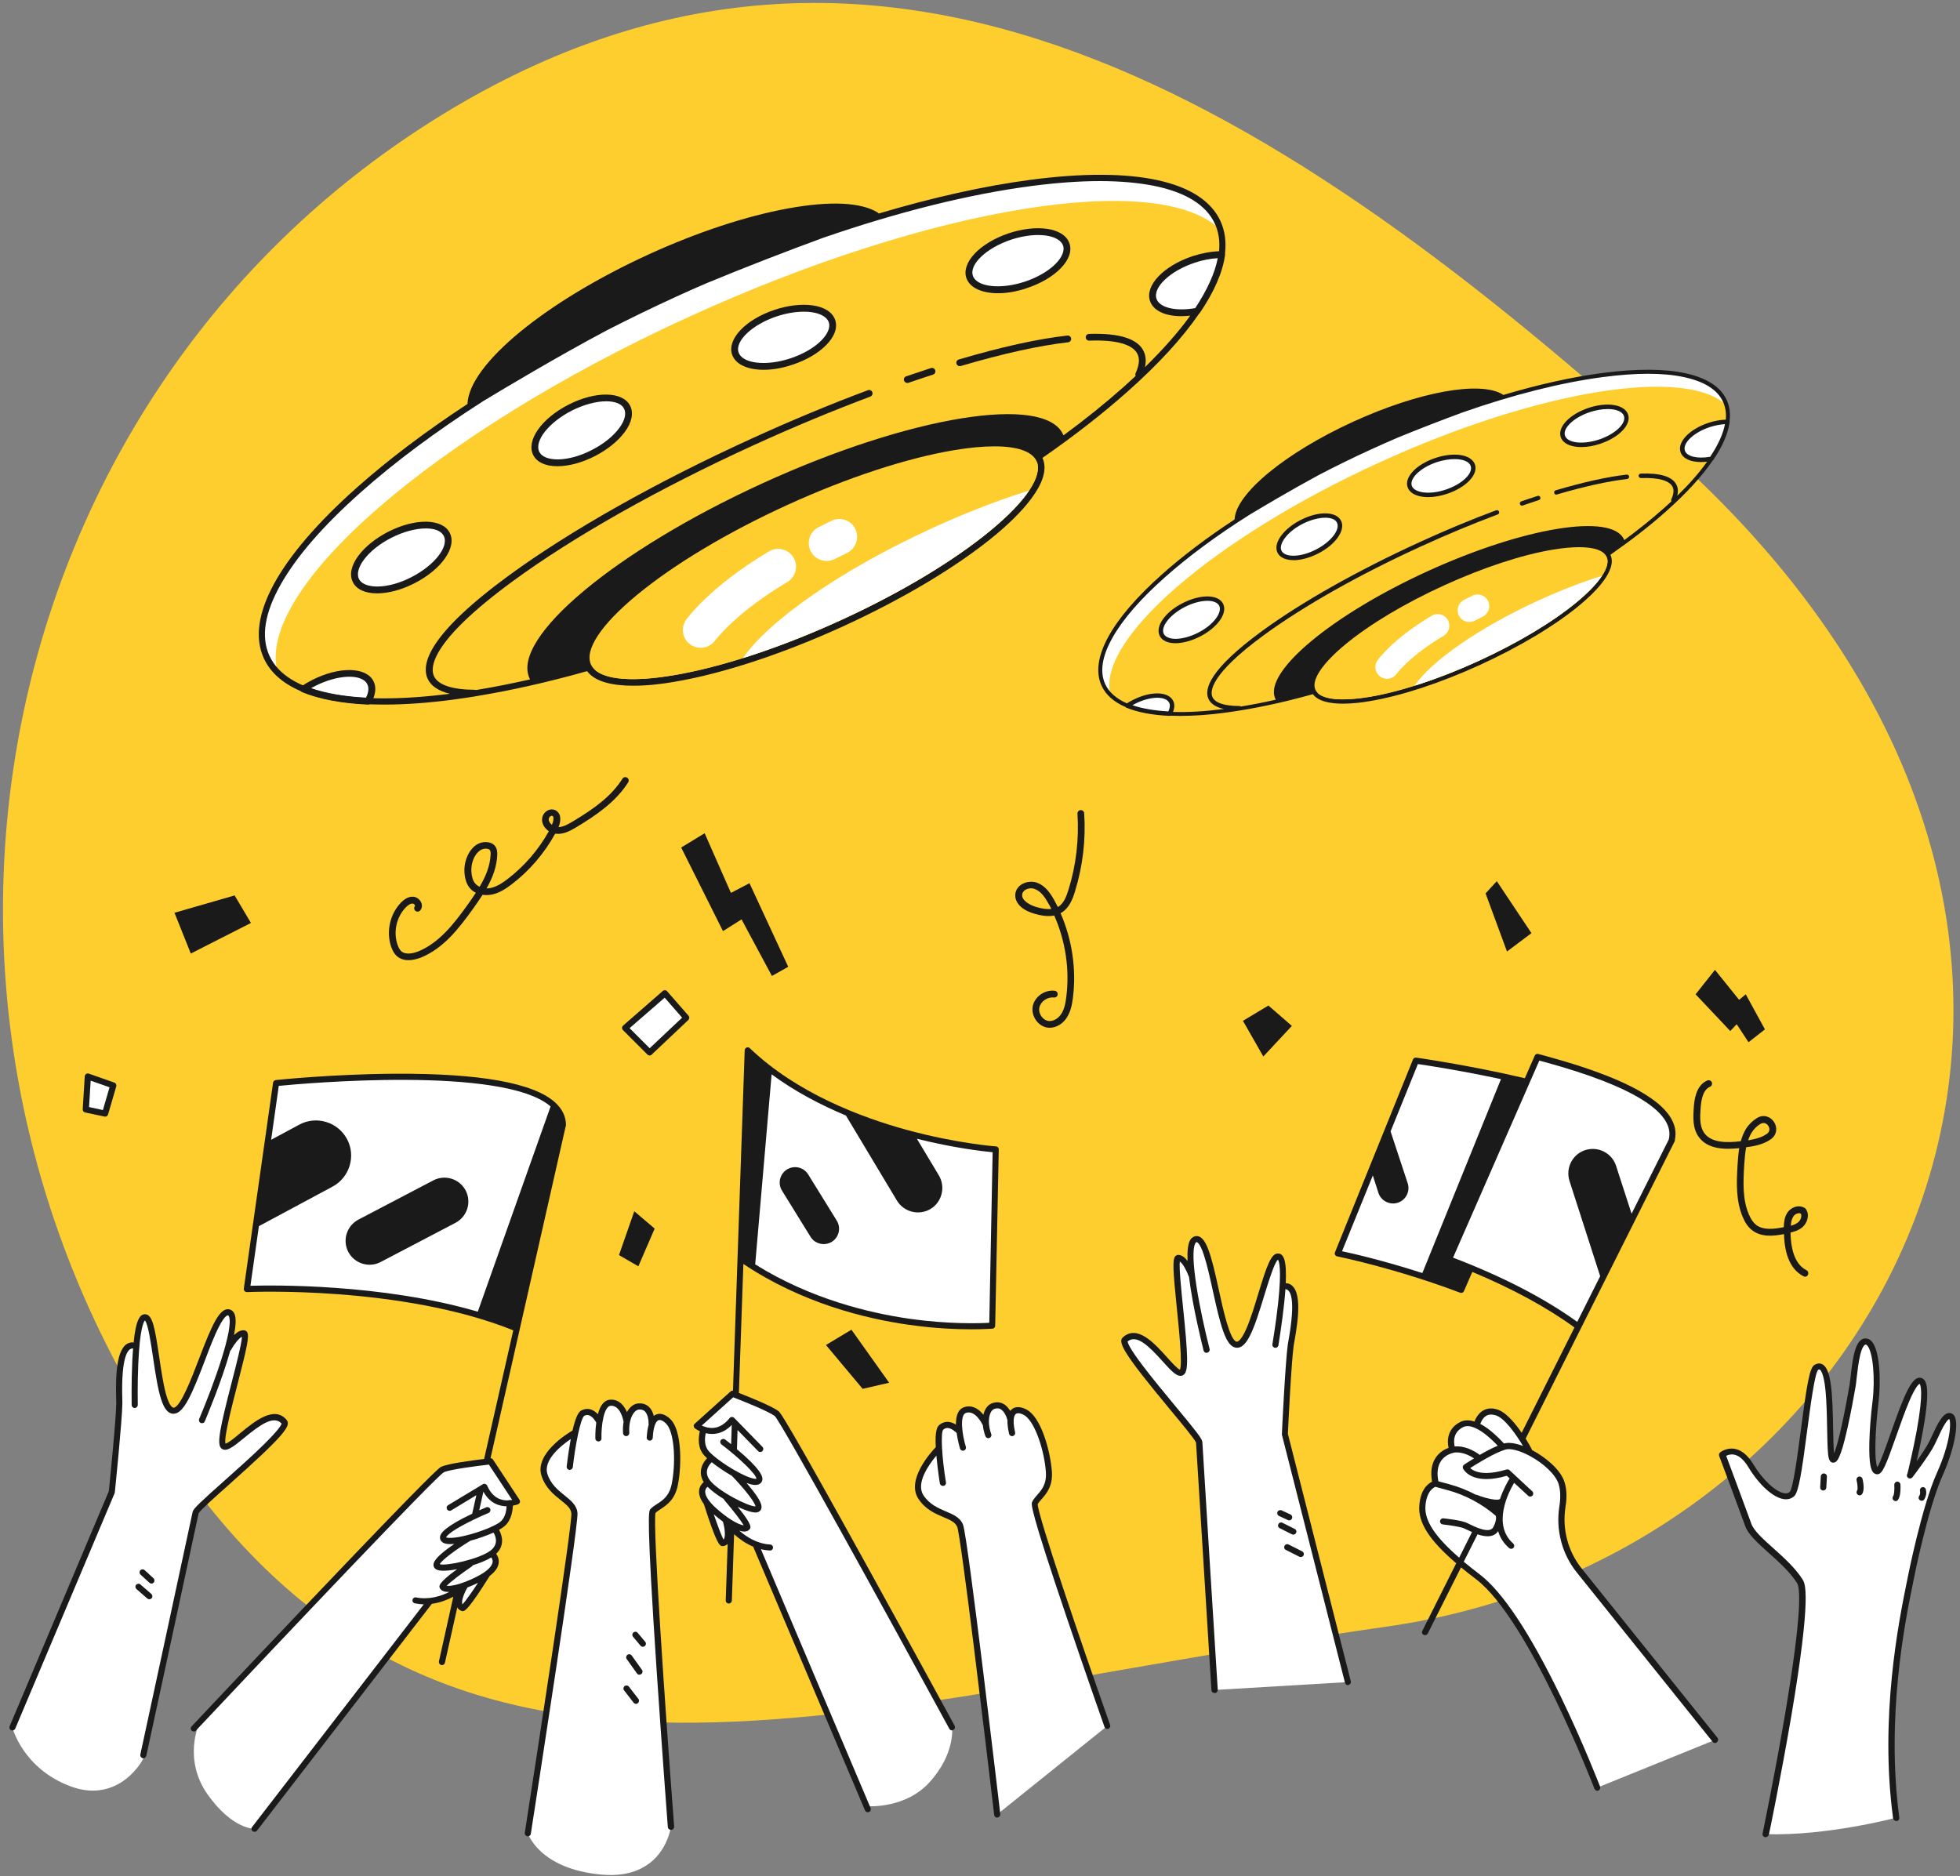 <?xml version="1.0" encoding="UTF-8"?>
<svg width="468px" height="448px" viewBox="0 0 468 448" version="1.1" xmlns="http://www.w3.org/2000/svg" xmlns:xlink="http://www.w3.org/1999/xlink">
    <rect x="0" y="0" width="468" height="448" fill="#808080" stroke="none"/>
    <!-- Generator: Sketch 61.2 (89653) - https://sketch.com -->
    <title>Illustration</title>
    <desc>Created with Sketch.</desc>
    <g id="Website" stroke="none" stroke-width="1" fill="none" fill-rule="evenodd">
        <g id="About-us" transform="translate(-836, -560)">
            <g id="Spotlight" transform="translate(120, 456)">
                <g id="Illustrations/enterprises" transform="translate(700, 78)">
                    <g id="taxi" transform="translate(16.667, 26.667)">
                        <g id="Layer_14" fill="#FECE2F" fill-rule="nonzero">
                            <path d="M329.953,387.818 C194.7,407.171 100.685,445.804 34.617,338.157 C-31.452,230.509 -6.9388939e-18,91.094 104.897,26.729 C209.793,-37.635 305.829,24.149 399.284,108.694 C526.893,224.131 452.523,370.826 329.953,387.818 Z" id="Path"></path>
                        </g>
                        <g id="Layer_13" transform="translate(217.632, 333.994)" fill-rule="nonzero">
                            <g id="Group">
                                <path d="M46.107,77.461 L30.283,31.233 L28.798,24.271 C28.798,24.271 32.061,21.982 32.158,16.748 C32.231,11.515 29.066,3.846 27.07,2.946 C25.05,2.045 24.027,1.801 23.224,3.432 C23.224,3.432 20.96,0.17 18.842,1.095 C16.724,2.021 16.894,4.698 16.894,4.698 C16.894,4.698 13.925,1.047 12.513,1.826 C11.101,2.605 10.736,7.108 10.736,7.108 C10.736,7.108 8.252,5.185 7.035,5.915 C5.818,6.646 6.013,11.563 6.013,11.563 C6.013,11.563 -0.511,17.357 1.266,21.788 C3.043,26.218 9.737,27.021 10.516,28.896 C11.295,30.77 19.816,98.592 19.816,98.592 L46.107,77.461 Z" id="Path" fill="#FFFFFF"></path>
                                <path d="M46.764,77.218 C39.777,57.402 29.48,27.192 29.48,24.514 C29.699,24.125 30.04,23.735 30.429,23.297 C31.574,22.007 33.107,20.23 32.864,16.7 C32.547,12.342 30.624,4.796 27.484,2.361 C26.705,1.753 24.855,0.828 23.492,1.704 C23.272,1.85 23.078,2.045 22.907,2.24 C22.542,1.607 22.007,0.949 21.276,0.56 C20.449,0.122 19.548,0.073 18.599,0.414 C17.868,0.682 17.26,1.266 16.87,2.118 C16.724,2.434 16.602,2.8 16.505,3.165 C16.408,3.019 16.286,2.897 16.164,2.751 C14.85,1.339 13.365,0.852 11.88,1.363 C10.565,1.826 9.932,3.238 9.957,5.526 C9.445,5.21 8.812,4.917 8.131,4.869 C7.327,4.82 6.573,5.088 5.94,5.648 C5.429,6.086 4.942,7.108 5.136,10.906 C3.895,12.196 -1.972,18.769 0.998,23.248 C2.653,25.78 5.039,26.802 6.962,27.606 C8.569,28.287 9.835,28.823 10.273,29.991 C11.174,32.426 16.943,80.431 19.085,98.713 C19.134,99.103 19.451,99.371 19.816,99.371 C19.84,99.371 19.864,99.371 19.913,99.322 C20.303,99.273 20.595,98.908 20.546,98.519 C20.23,95.841 12.829,32.572 11.661,29.456 C11.003,27.703 9.324,26.997 7.547,26.242 C5.721,25.463 3.652,24.587 2.215,22.42 C0.292,19.524 3.505,15.044 5.283,12.926 C5.307,13.073 5.307,13.243 5.331,13.389 C5.623,16.505 6.11,19.524 6.11,19.548 C6.183,19.913 6.5,20.156 6.841,20.156 C6.889,20.156 6.938,20.156 6.962,20.156 C7.376,20.108 7.644,19.718 7.571,19.329 C6.573,13.219 6.281,7.449 6.914,6.743 C7.279,6.427 7.62,6.305 8.033,6.329 C8.885,6.402 9.762,7.157 10.127,7.522 C10.395,9.47 10.906,11.174 10.93,11.247 C11.028,11.563 11.32,11.758 11.636,11.758 C11.709,11.758 11.782,11.758 11.831,11.709 C12.22,11.612 12.44,11.198 12.318,10.809 C11.417,7.863 10.809,3.262 12.342,2.726 C14.606,1.947 16.262,5.477 16.286,5.502 C16.31,5.55 16.335,5.599 16.383,5.648 C16.456,6.5 16.675,7.4 16.992,8.277 C17.089,8.569 17.381,8.764 17.673,8.764 C17.746,8.764 17.844,8.739 17.941,8.715 C18.331,8.569 18.525,8.155 18.379,7.766 C17.698,5.915 17.649,3.944 18.209,2.726 C18.355,2.386 18.647,1.947 19.11,1.777 C19.67,1.582 20.156,1.582 20.595,1.826 C21.544,2.337 22.08,3.773 22.201,4.284 C22.226,4.333 22.226,4.382 22.25,4.431 C22.226,5.331 22.347,6.402 22.64,7.693 C22.737,8.106 23.126,8.35 23.516,8.252 C23.93,8.155 24.173,7.766 24.076,7.376 C23.297,3.895 24.051,3.116 24.295,2.946 C24.879,2.556 26.023,3.043 26.608,3.505 C29.018,5.38 31.087,12.001 31.428,16.797 C31.647,19.718 30.429,21.106 29.358,22.323 C28.896,22.859 28.458,23.37 28.166,23.954 C27.898,24.49 27.508,25.317 36.467,51.754 C40.849,64.681 45.376,77.583 45.425,77.705 C45.523,77.997 45.815,78.192 46.107,78.192 C46.18,78.192 46.277,78.192 46.326,78.143 C46.691,78.021 46.91,77.607 46.764,77.218 Z" id="Path" fill="#1A1A1A"></path>
                            </g>
                        </g>
                        <g id="Layer_12" transform="translate(409.703, 318.901)" fill-rule="nonzero">
                            <g id="Group">
                                <path d="M11.198,118.407 L18.574,77.997 C18.574,77.997 20.887,62.125 19.329,58.059 C17.771,53.994 8.958,49.491 7.035,44.597 C5.112,39.704 0.803,27.8 0.803,27.8 C0.803,27.8 3.311,25.415 6.086,28.823 C8.837,32.231 14.874,39.096 17.454,37.197 C20.035,35.298 21.909,6.841 24.368,6.621 C26.851,6.402 26.145,27.533 27.435,27.776 C28.725,28.019 31.622,14.679 31.622,14.679 C31.622,14.679 32.888,0.633 35.079,0.706 C37.27,0.779 38.244,11.393 37.148,16.188 C36.053,20.984 36.734,31.768 37.83,31.671 C38.925,31.574 43.478,17.284 43.478,17.284 C43.478,17.284 46.934,9.324 48.103,10.103 C49.271,10.882 48.955,17.527 48.176,21.666 C47.397,25.804 46.423,31.038 46.423,31.038 L50.075,26.535 C50.075,26.535 53.897,17.771 55.211,18.501 C56.526,19.231 55.236,25.366 55.236,25.366 L51.341,36.029 L48.419,46.155 C48.419,46.155 42.334,72.033 41.774,82.014 C41.214,91.994 40.873,111.396 42.334,114.464 C42.358,114.512 25.731,118.894 11.198,118.407 Z" id="Path" fill="#FFFFFF"></path>
                                <g fill="#1A1A1A" id="Path">
                                    <path d="M56.355,18.647 C56.063,18.112 55.674,17.917 55.382,17.868 C53.653,17.527 52.363,20.254 51,23.175 C50.732,23.735 50.489,24.271 50.245,24.757 C49.612,25.999 48.371,27.825 47.275,29.383 C47.738,27.338 48.322,24.636 48.809,21.909 C50.659,11.588 49.612,9.835 48.371,9.47 C46.204,8.861 44.378,13.267 41.043,22.786 C39.997,25.756 38.609,29.699 37.879,30.819 C37.684,30.308 37.343,28.896 37.44,25.001 C37.489,22.201 37.781,18.599 38.171,15.336 C38.731,10.76 38.609,3.238 36.637,0.852 C36.126,0.219 35.566,0.073 35.176,0.049 C32.547,-0.122 31.963,5.088 31.501,9.275 C31.403,10.127 31.306,10.857 31.233,11.344 L31.184,11.563 C29.334,22.104 28.166,26.023 27.557,27.484 C27.411,26.121 27.387,23.662 27.338,21.593 C27.192,13.34 26.924,7.4 24.806,6.232 C24.392,5.989 23.735,5.842 22.883,6.354 C21.739,7.035 21.106,10.662 19.621,21.982 C18.842,27.825 17.795,35.834 16.967,36.686 C16.651,36.978 16.237,37.075 15.702,37.002 C13.632,36.71 10.565,33.862 8.252,30.04 C6.938,27.898 5.429,26.656 3.773,26.388 C1.801,26.072 0.389,27.216 0.341,27.265 C0.097,27.484 0.024,27.8 0.122,28.093 C0.195,28.214 5.063,41.287 6.354,44.865 C7.06,46.861 9.348,48.906 12.001,51.292 C14.411,53.434 17.114,55.893 18.72,58.449 C19.451,59.617 20.01,65.265 15.799,90.12 C13.389,104.361 10.516,118.115 10.492,118.261 C10.395,118.651 10.662,119.04 11.052,119.113 C11.101,119.138 11.149,119.138 11.198,119.138 C11.539,119.138 11.831,118.894 12.001,118.505 C12.05,118.383 14.898,104.58 17.333,90.315 C22.274,61.2 20.619,58.498 20.059,57.621 C18.355,54.895 15.556,52.363 13.073,50.148 C10.662,47.981 8.399,45.961 7.814,44.305 C6.694,41.165 2.751,30.6 1.801,28.068 C2.215,27.873 2.873,27.63 3.652,27.776 C4.869,27.995 6.013,28.993 7.084,30.746 C9.689,35.055 13.024,38.049 15.58,38.414 C16.554,38.536 17.406,38.292 18.039,37.708 C19.11,36.71 19.84,31.963 21.13,22.128 C21.885,16.359 22.932,8.472 23.735,7.547 C24.003,7.4 24.1,7.449 24.149,7.473 C24.344,7.595 25.098,8.301 25.512,12.415 C25.78,15.19 25.853,18.599 25.902,21.593 C25.95,23.613 25.975,25.488 26.072,26.851 C26.145,28.117 26.267,29.699 27.338,29.699 C28.19,29.699 29.042,29.091 30.722,21.617 C31.622,17.649 32.401,13.243 32.645,11.807 L32.693,11.588 C32.791,11.076 32.864,10.297 32.961,9.421 C33.156,7.717 33.399,5.599 33.813,3.919 C34.251,2.118 34.811,1.485 35.103,1.509 C35.25,1.509 35.396,1.607 35.542,1.801 C36.856,3.384 37.416,9.616 36.734,15.166 C36.321,18.428 36.053,22.08 35.98,24.903 C35.858,30.235 36.442,31.549 36.954,32.085 C37.221,32.353 37.587,32.499 37.952,32.474 C39.12,32.377 39.875,30.527 42.431,23.272 C43.478,20.278 44.573,17.211 45.62,14.777 C47.105,11.368 47.835,10.93 47.981,10.882 C48.127,11.052 49.052,12.391 47.3,22.031 C46.423,26.754 45.328,31.355 45.06,32.377 C44.841,32.693 44.938,33.107 45.23,33.326 C45.474,33.521 45.79,33.545 46.058,33.375 C46.204,33.302 46.326,33.18 46.399,33.034 C47.081,32.134 50.367,27.8 51.56,25.415 C51.803,24.903 52.071,24.368 52.339,23.784 C52.874,22.591 53.459,21.374 54.018,20.473 C54.603,19.524 54.943,19.329 55.065,19.28 C55.503,19.986 55.455,24.733 52.12,32.134 C48.517,40.118 45.157,57.013 45.133,57.183 C45.036,57.621 44.938,58.132 44.817,58.741 C43.064,67.432 38.39,90.436 41.652,114.61 C41.701,114.975 42.017,115.243 42.382,115.243 C42.407,115.243 42.455,115.243 42.504,115.291 C42.918,115.243 43.186,114.853 43.137,114.464 C39.923,90.534 44.524,67.675 46.277,59.082 C46.399,58.473 46.496,57.938 46.594,57.5 C46.618,57.329 49.953,40.605 53.483,32.766 C56.161,26.754 57.402,20.692 56.355,18.647 Z"></path>
                                    <path d="M25.171,32.28 C24.757,32.255 24.417,32.547 24.392,32.961 L24.246,35.566 C24.222,35.98 24.514,36.321 24.928,36.345 C24.952,36.345 24.952,36.345 24.977,36.345 C25.366,36.345 25.682,36.053 25.707,35.663 L25.853,33.059 C25.877,32.645 25.585,32.304 25.171,32.28 Z"></path>
                                    <path d="M33.472,33.034 C33.083,33.132 32.84,33.521 32.937,33.911 C33.18,34.909 33.253,36.077 33.083,36.321 C32.84,36.637 32.888,37.1 33.205,37.343 C33.351,37.465 33.497,37.513 33.667,37.513 C33.886,37.513 34.081,37.416 34.203,37.246 C34.957,36.321 34.495,34.203 34.349,33.57 C34.251,33.18 33.862,32.937 33.472,33.034 Z"></path>
                                    <path d="M41.798,38.706 C41.944,38.828 42.09,38.877 42.26,38.877 C42.48,38.877 42.699,38.779 42.82,38.585 C43.502,37.708 43.453,35.542 43.405,34.909 C43.38,34.519 43.039,34.203 42.626,34.227 C42.236,34.251 41.92,34.592 41.944,35.006 C42.017,36.15 41.895,37.416 41.676,37.684 C41.433,38 41.481,38.463 41.798,38.706 Z"></path>
                                    <path d="M48.079,38.682 C48.225,38.755 48.346,38.804 48.492,38.804 C48.736,38.804 48.955,38.706 49.077,38.487 C49.685,37.562 49.612,36.515 49.466,36.053 C49.344,35.663 48.955,35.444 48.565,35.566 C48.2,35.688 47.981,36.077 48.079,36.467 C48.079,36.491 48.249,37.1 47.884,37.66 C47.64,38 47.738,38.463 48.079,38.682 Z"></path>
                                </g>
                            </g>
                        </g>
                        <g id="Layer_11" transform="translate(18.988, 184.768)" fill-rule="nonzero">
                            <g id="Group">
                                <path d="M77.899,43.843 C76.755,43.843 75.782,43.502 75.051,42.82 C74.516,42.334 74.126,41.676 73.785,40.751 C72.495,37.124 73.42,32.84 76.098,30.089 C77.096,29.066 78.094,28.604 79.117,28.701 C79.896,28.798 80.626,29.358 80.942,30.137 C81.21,30.795 81.113,31.476 80.675,31.963 C80.383,32.304 79.871,32.353 79.531,32.061 C79.19,31.768 79.141,31.257 79.433,30.916 C79.482,30.868 79.433,30.77 79.409,30.746 C79.336,30.527 79.092,30.332 78.922,30.332 C78.313,30.259 77.68,30.795 77.242,31.233 C74.978,33.57 74.199,37.173 75.295,40.24 C75.538,40.897 75.806,41.36 76.122,41.676 C77.315,42.772 79.433,42.066 80.285,41.725 C85.251,39.656 88.708,35.201 92.116,30.454 C92.749,29.553 93.382,28.652 93.966,27.752 C93.406,27.46 92.895,27.094 92.506,26.608 C91.751,25.682 91.337,24.441 91.24,22.81 C91.118,20.619 91.946,18.306 93.309,16.943 C94.234,16.018 95.354,15.58 96.571,15.653 C97.374,15.702 98.08,16.018 98.494,16.529 C99.054,17.187 99.103,18.063 99.078,18.72 C98.957,21.568 97.959,24.173 96.522,26.705 C96.839,26.705 97.155,26.681 97.496,26.608 C99.005,26.291 100.369,25.366 101.513,24.49 C105.529,21.422 108.938,17.479 111.396,13.048 C110.934,12.732 110.52,12.318 110.228,11.855 C109.741,11.052 109.644,10.151 109.96,9.348 C110.374,8.326 111.615,7.522 112.784,7.96 C113.319,8.155 113.733,8.569 113.952,9.105 C114.318,10.03 114.074,11.198 113.709,12.074 C114.853,12.026 115.997,11.393 117.166,10.687 C122.375,7.571 126.368,4.625 128.972,0.511 C129.216,0.122 129.703,0.024 130.092,0.268 C130.482,0.511 130.579,0.998 130.336,1.388 C127.39,6.037 122.667,9.275 117.993,12.074 C116.484,12.975 114.877,13.852 113.1,13.657 C113.027,13.657 112.954,13.632 112.906,13.632 C110.325,18.331 106.747,22.518 102.487,25.756 C101.196,26.729 99.638,27.8 97.813,28.166 C97.058,28.312 96.303,28.336 95.573,28.239 C94.891,29.285 94.185,30.332 93.431,31.379 C89.877,36.345 86.249,40.995 80.894,43.21 C79.847,43.599 78.825,43.843 77.899,43.843 Z M96.352,17.211 C95.67,17.211 95.037,17.479 94.477,18.039 C93.431,19.061 92.798,20.935 92.895,22.664 C92.968,23.93 93.26,24.879 93.796,25.512 C94.088,25.853 94.453,26.121 94.867,26.315 C96.328,23.857 97.374,21.325 97.496,18.623 C97.52,18.258 97.496,17.771 97.301,17.527 C97.155,17.357 96.887,17.26 96.522,17.235 C96.449,17.211 96.401,17.211 96.352,17.211 Z M112.102,9.372 C111.859,9.372 111.567,9.591 111.445,9.859 C111.275,10.273 111.421,10.662 111.591,10.93 C111.737,11.149 111.907,11.368 112.127,11.515 C112.467,10.809 112.589,10.005 112.443,9.616 C112.394,9.494 112.321,9.421 112.224,9.397 C112.2,9.372 112.151,9.372 112.102,9.372 Z" id="Shape" fill="#1A1A1A"></path>
                                <path d="M411.358,119.43 C411.236,119.43 411.115,119.405 410.993,119.332 C408.047,117.823 406.465,114.439 406.319,109.254 C403.69,109.765 400.842,110.009 398.675,108.305 C397.774,107.599 397.044,106.576 396.46,105.164 C394.853,101.318 394.95,97.18 395.243,92.579 C395.316,91.386 395.413,90.071 395.632,88.732 C392.078,89.098 387.988,89 385.895,85.957 C384.531,83.985 384.604,81.6 384.775,79.092 C384.872,77.632 385.164,73.761 388.013,72.568 C388.426,72.398 388.913,72.593 389.084,73.006 C389.254,73.42 389.059,73.907 388.645,74.078 C386.941,74.808 386.552,77.218 386.406,79.238 C386.235,81.429 386.187,83.523 387.234,85.057 C388.962,87.54 392.784,87.467 395.997,87.077 C396.289,86.055 396.679,85.057 397.239,84.131 C397.872,83.109 398.821,82.184 399.892,81.527 C401.499,80.553 403.154,81.259 403.933,82.476 C404.737,83.669 404.737,85.47 403.227,86.566 C402.959,86.761 402.667,86.931 402.375,87.101 C400.769,87.978 398.967,88.294 397.287,88.513 C397.044,89.804 396.922,91.191 396.825,92.676 C396.557,97.082 396.435,101.026 397.92,104.531 C398.407,105.676 398.967,106.503 399.649,107.039 C401.353,108.378 403.933,108.061 406.27,107.599 C406.295,106.406 406.441,105.189 407.122,104.142 C407.633,103.363 408.485,102.827 409.386,102.657 C410.117,102.535 410.822,102.681 411.382,103.095 C411.455,103.144 411.504,103.217 411.553,103.29 C412.527,104.702 411.869,106.625 410.701,107.623 C409.873,108.329 408.826,108.67 407.877,108.889 C407.974,113.612 409.24,116.63 411.674,117.872 C412.064,118.066 412.234,118.553 412.04,118.967 C411.918,119.259 411.65,119.43 411.358,119.43 Z M409.922,104.264 C409.849,104.264 409.776,104.264 409.703,104.288 C409.24,104.361 408.778,104.677 408.534,105.067 C408.145,105.676 407.999,106.43 407.95,107.258 C408.607,107.087 409.216,106.82 409.703,106.43 C410.287,105.943 410.652,105.018 410.336,104.385 C410.19,104.288 410.043,104.264 409.922,104.264 Z M401.426,82.72 C401.207,82.72 400.963,82.793 400.696,82.939 C399.844,83.45 399.113,84.18 398.602,85.008 C398.237,85.592 397.969,86.201 397.75,86.858 C399.113,86.639 400.428,86.347 401.596,85.714 C401.815,85.592 402.034,85.446 402.254,85.3 C403.033,84.74 402.911,83.937 402.57,83.401 C402.327,83.036 401.937,82.72 401.426,82.72 Z" id="Shape" fill="#1A1A1A"></path>
                                <path d="M230.996,59.983 C230.923,59.983 230.85,59.983 230.802,59.983 C229.682,59.934 228.586,59.325 227.832,58.352 C227.053,57.329 226.712,56.039 226.931,54.87 C227.369,52.582 229.779,50.854 232.189,51.146 C232.627,51.195 232.944,51.608 232.895,52.047 C232.846,52.485 232.433,52.826 231.994,52.753 C230.436,52.582 228.805,53.702 228.513,55.187 C228.367,55.893 228.586,56.721 229.098,57.378 C229.56,57.986 230.217,58.352 230.875,58.376 C231.946,58.425 233.09,57.743 233.796,56.599 C234.526,55.455 234.77,54.043 234.94,52.704 C235.792,46.082 234.77,39.266 232.067,33.18 C230.363,33.521 228.562,33.107 227.247,32.718 C223.596,31.647 222.549,29.529 222.793,27.922 C222.939,26.997 223.499,26.194 224.399,25.682 C225.495,25.05 226.907,24.928 228.075,25.39 C229.998,26.145 231.167,27.898 232.067,29.504 C232.36,30.04 232.652,30.6 232.944,31.16 C232.968,31.135 232.993,31.135 233.017,31.111 C234.331,30.308 234.964,28.677 235.476,27.021 C237.301,21.13 238.007,15.02 237.618,8.861 C237.593,8.423 237.934,8.033 238.372,8.009 C238.811,7.985 239.2,8.326 239.224,8.764 C239.638,15.117 238.884,21.422 237.009,27.484 C236.449,29.334 235.622,31.379 233.845,32.474 C233.772,32.523 233.674,32.572 233.577,32.62 C236.352,38.95 237.399,46.034 236.522,52.899 C236.328,54.432 236.011,56.039 235.135,57.451 C234.21,59.009 232.579,59.983 230.996,59.983 Z M226.59,26.681 C226.103,26.681 225.616,26.802 225.227,27.021 C224.91,27.216 224.497,27.557 224.424,28.117 C224.204,29.65 226.395,30.722 227.734,31.135 C229.195,31.574 230.412,31.72 231.386,31.622 C231.167,31.16 230.923,30.697 230.656,30.259 C229.901,28.896 228.927,27.435 227.491,26.875 C227.223,26.754 226.907,26.681 226.59,26.681 Z" id="Shape" fill="#1A1A1A"></path>
                                <polygon id="Path" fill="#1A1A1A" points="22.007 32.523 25.902 42.26 40.264 34.957 36.369 28.385"></polygon>
                                <g transform="translate(128.778, 50.878)">
                                    <polygon id="Path" fill="#FFFFFF" points="0.828 9.153 6.67 14.996 15.434 6.719 10.322 0.876"></polygon>
                                    <path d="M6.67,15.726 C6.475,15.726 6.305,15.653 6.159,15.507 L0.316,9.664 C0.17,9.518 0.097,9.324 0.097,9.129 C0.097,8.934 0.195,8.739 0.341,8.593 L9.835,0.316 C10.127,0.049 10.589,0.073 10.857,0.389 L15.969,6.232 C16.237,6.524 16.213,6.962 15.921,7.254 L7.157,15.531 C7.035,15.677 6.865,15.726 6.67,15.726 Z M1.899,9.202 L6.694,13.998 L14.436,6.694 L10.273,1.923 L1.899,9.202 Z" id="Shape" fill="#1A1A1A"></path>
                                </g>
                                <g transform="translate(0, 70.84)">
                                    <polygon id="Path" fill="#FFFFFF" points="0.828 8.666 5.429 9.64 7.4 2.921 1.339 0.779"></polygon>
                                    <path d="M5.429,10.37 C5.38,10.37 5.331,10.37 5.283,10.346 L0.682,9.372 C0.316,9.299 0.073,8.983 0.097,8.618 L0.584,0.73 C0.609,0.511 0.73,0.292 0.901,0.17 C1.095,0.049 1.339,0.024 1.558,0.097 L7.644,2.24 C8.009,2.361 8.204,2.751 8.106,3.14 L6.135,9.883 C6.037,10.176 5.745,10.37 5.429,10.37 Z M1.607,8.082 L4.917,8.788 L6.5,3.359 L1.996,1.777 L1.607,8.082 Z" id="Shape" fill="#1A1A1A"></path>
                                </g>
                                <polygon id="Path" fill="#1A1A1A" points="131.796 103.801 136.665 107.939 132.77 116.947 128.145 114.269"></polygon>
                                <polygon id="Path" fill="#1A1A1A" points="168.555 45.425 159.304 25.463 154.874 27.776 148.593 13.535 142.994 16.943 152.975 36.905 157.406 34.105 164.66 47.616"></polygon>
                                <polygon id="Path" fill="#1A1A1A" points="335.065 27.898 337.743 24.977 346.02 37.392 340.177 41.774"></polygon>
                                <polygon id="Path" fill="#1A1A1A" points="277.127 58.327 283.213 54.676 288.812 59.544 281.996 66.848"></polygon>
                                <polygon id="Path" fill="#1A1A1A" points="177.562 135.74 183.648 132.088 192.655 144.747 186.326 146.208"></polygon>
                                <polygon id="Path" fill="#1A1A1A" points="385.213 51.998 389.838 46.155 397.872 56.136 393.49 60.762"></polygon>
                                <polygon id="Path" fill="#1A1A1A" points="392.76 55.674 397.19 51.998 401.767 60.372 397.847 63.439"></polygon>
                            </g>
                        </g>
                        <g id="Layer_10" transform="translate(46.983, 17.527)" fill-rule="nonzero">
                            <g id="Group">
                                <ellipse id="Oval" fill="#FECE2F" transform="translate(129.558, 86.81) rotate(-24.551) translate(-129.558, -86.81) " cx="129.558" cy="86.81" rx="124.835" ry="38.341"></ellipse>
                                <path d="M116.922,57.427 C175.128,30.843 229.219,22.372 243.752,36.686 C243.582,36.102 243.363,35.517 243.119,34.957 C234.331,15.702 176.345,23.321 113.636,51.974 C50.927,80.626 7.206,119.454 16.018,138.71 C16.651,140.097 17.552,141.339 18.672,142.459 C13.048,122.643 56.039,85.227 116.922,57.427 Z" id="Path" fill="#FFFFFF"></path>
                                <path d="M181.506,69.233 C181.165,69.233 180.824,69.014 180.727,68.649 C180.605,68.211 180.849,67.773 181.287,67.651 C191.389,64.657 200.104,62.733 207.213,61.93 C207.651,61.881 208.065,62.198 208.113,62.636 C208.162,63.074 207.846,63.488 207.407,63.537 C200.396,64.34 191.754,66.263 181.749,69.209 C181.652,69.233 181.579,69.233 181.506,69.233 Z" id="Path" fill="#1A1A1A"></path>
                                <path d="M168.993,73.25 C168.652,73.25 168.336,73.031 168.214,72.69 C168.068,72.276 168.287,71.814 168.725,71.668 C170.722,70.986 172.718,70.329 174.641,69.696 C175.079,69.55 175.517,69.793 175.663,70.231 C175.809,70.669 175.566,71.108 175.128,71.254 C173.205,71.887 171.208,72.544 169.237,73.226 C169.164,73.226 169.066,73.25 168.993,73.25 Z" id="Path" fill="#1A1A1A"></path>
                                <g transform="translate(125.856, 52.582)">
                                    <ellipse id="Oval" fill="#FFFFFF" transform="translate(13.61, 9.763) rotate(-18.451) translate(-13.61, -9.763) " cx="13.61" cy="9.763" rx="12.172" ry="6.086"></ellipse>
                                    <path d="M8.837,17.527 C5.015,17.527 2.094,16.237 1.29,13.876 C0.073,10.2 4.528,5.526 11.417,3.213 C14.63,2.142 17.844,1.777 20.522,2.142 C23.394,2.556 25.293,3.798 25.926,5.648 C26.535,7.498 25.756,9.64 23.711,11.685 C21.812,13.584 18.988,15.239 15.799,16.286 C13.34,17.138 10.955,17.527 8.837,17.527 Z M18.404,3.652 C16.408,3.652 14.168,4.041 11.953,4.771 C6.11,6.719 1.947,10.662 2.848,13.365 C3.749,16.067 9.445,16.724 15.288,14.777 C18.258,13.778 20.838,12.294 22.567,10.565 C24.125,9.007 24.806,7.4 24.392,6.183 L24.392,6.183 C23.978,4.966 22.493,4.09 20.303,3.773 C19.694,3.676 19.061,3.652 18.404,3.652 Z" id="Shape" fill="#1A1A1A"></path>
                                </g>
                                <g transform="translate(181.847, 34.324)">
                                    <ellipse id="Oval" fill="#FFFFFF" transform="translate(13.586, 9.739) rotate(-18.451) translate(-13.586, -9.739) " cx="13.586" cy="9.739" rx="12.172" ry="6.086"></ellipse>
                                    <path d="M8.788,17.503 C4.966,17.503 2.045,16.213 1.242,13.852 C0.024,10.176 4.479,5.502 11.368,3.189 C14.582,2.118 17.795,1.753 20.473,2.118 C23.346,2.532 25.244,3.773 25.877,5.623 C26.486,7.473 25.707,9.616 23.662,11.661 C21.763,13.559 18.939,15.215 15.75,16.262 C13.316,17.114 10.906,17.503 8.788,17.503 Z M18.355,3.603 C16.359,3.603 14.119,3.992 11.904,4.723 C6.062,6.67 1.899,10.614 2.8,13.316 C3.7,16.018 9.397,16.675 15.239,14.728 C18.209,13.73 20.789,12.245 22.518,10.516 C24.076,8.958 24.757,7.352 24.344,6.135 L24.344,6.135 C23.93,4.917 22.445,4.041 20.254,3.725 C19.67,3.652 19.037,3.603 18.355,3.603 Z" id="Shape" fill="#1A1A1A"></path>
                                </g>
                                <path d="M237.326,43.77 C230.948,45.888 226.639,50.196 227.71,53.385 C228.611,56.063 233.017,57.11 238.202,56.088 C241.488,51.219 243.509,46.667 244.069,42.577 C242.024,42.601 239.687,42.966 237.326,43.77 Z" id="Path" fill="#FFFFFF"></path>
                                <g transform="translate(77.656, 73.518)">
                                    <ellipse id="Oval" fill="#FFFFFF" transform="translate(13.616, 11.059) rotate(-27.019) translate(-13.616, -11.059) " cx="13.616" cy="11.059" rx="12.172" ry="6.086"></ellipse>
                                    <path d="M7.79,19.621 C4.942,19.621 2.897,18.672 2.021,16.967 C0.268,13.511 3.968,8.228 10.443,4.917 C16.919,1.607 23.394,1.728 25.147,5.161 C26.023,6.889 25.585,9.129 23.857,11.466 C22.25,13.632 19.718,15.677 16.724,17.211 C13.73,18.745 10.589,19.597 7.887,19.621 C7.863,19.621 7.839,19.621 7.79,19.621 Z M19.451,4.114 C17.089,4.114 14.119,4.869 11.198,6.354 C5.721,9.153 2.167,13.657 3.481,16.213 C4.065,17.357 5.648,17.99 7.887,17.99 C10.346,17.966 13.219,17.187 15.994,15.75 C18.769,14.338 21.106,12.464 22.567,10.492 C23.881,8.715 24.295,7.035 23.711,5.891 C23.126,4.698 21.544,4.114 19.451,4.114 Z" id="Shape" fill="#1A1A1A"></path>
                                </g>
                                <g transform="translate(34.568, 103.947)">
                                    <ellipse id="Oval" fill="#FFFFFF" transform="translate(13.612, 10.986) rotate(-27.019) translate(-13.612, -10.986) " cx="13.612" cy="10.986" rx="12.172" ry="6.086"></ellipse>
                                    <path d="M7.814,19.548 C4.966,19.548 2.921,18.599 2.045,16.894 C1.168,15.166 1.607,12.926 3.335,10.589 C4.942,8.423 7.473,6.378 10.468,4.844 C16.943,1.534 23.419,1.655 25.171,5.088 C26.924,8.545 23.224,13.827 16.748,17.138 C13.754,18.672 10.614,19.524 7.912,19.548 C7.887,19.548 7.839,19.548 7.814,19.548 Z M19.475,4.041 C17.114,4.041 14.144,4.796 11.222,6.281 C8.447,7.693 6.11,9.567 4.65,11.539 C3.335,13.316 2.921,14.996 3.505,16.14 C4.09,17.284 5.696,17.917 7.912,17.917 C10.37,17.893 13.243,17.114 16.018,15.677 C21.495,12.878 25.05,8.374 23.735,5.818 C23.126,4.625 21.544,4.041 19.475,4.041 Z" id="Shape" fill="#1A1A1A"></path>
                                </g>
                                <g transform="translate(23.857, 141.68)">
                                    <path d="M3.311,3.262 C2.483,3.7 1.68,4.163 0.949,4.65 C5.015,6.329 10.224,7.303 16.383,7.571 C17.308,5.94 17.552,4.382 16.919,3.165 C15.385,0.146 9.299,0.195 3.311,3.262 Z" id="Path" fill="#FFFFFF"></path>
                                    <path d="M16.383,8.374 C16.359,8.374 16.359,8.374 16.335,8.374 C10.005,8.082 4.723,7.084 0.633,5.404 C0.365,5.283 0.17,5.039 0.146,4.723 C0.122,4.406 0.243,4.138 0.511,3.968 C1.29,3.457 2.118,2.97 2.97,2.532 L2.97,2.532 C9.445,-0.779 15.921,-0.657 17.673,2.775 C18.404,4.236 18.209,6.013 17.114,7.96 C16.943,8.204 16.675,8.374 16.383,8.374 Z M2.775,4.455 C6.354,5.696 10.76,6.451 15.896,6.719 C16.359,5.769 16.724,4.528 16.188,3.505 C14.898,0.949 9.153,1.168 3.676,3.968 L3.676,3.968 C3.384,4.138 3.067,4.284 2.775,4.455 Z" id="Shape" fill="#1A1A1A"></path>
                                </g>
                                <path d="M243.777,34.617 C239.371,24.977 223.304,21.471 198.498,24.733 C187.397,26.194 175.103,28.945 162.177,32.791 C162.128,32.718 162.055,32.645 161.958,32.572 C157.966,30.089 150.565,29.748 140.536,31.574 C130.628,33.375 118.845,37.246 107.355,42.504 C82.476,53.872 64.316,68.844 63.975,78.265 C53.97,84.837 45.036,91.581 37.513,98.275 C18.818,114.902 10.93,129.338 15.336,138.978 C18.647,146.281 28.677,150.054 44.086,150.054 C49.052,150.054 54.578,149.664 60.616,148.861 C62.295,148.642 63.999,148.374 65.752,148.106 C65.752,148.106 65.752,148.106 65.752,148.106 C65.825,148.106 65.898,148.082 65.971,148.058 C74.321,146.694 83.231,144.698 92.53,142.069 C94.526,144.747 98.957,145.55 103.582,145.55 C107.014,145.55 110.593,145.112 113.319,144.625 C124.81,142.702 139.124,138.004 153.584,131.407 C168.044,124.785 180.97,117.068 189.953,109.619 C195.309,105.189 203.878,96.887 201.273,91.167 C201.273,91.167 201.273,91.167 201.273,91.142 C208.819,85.909 215.66,80.577 221.6,75.295 C229.025,68.698 234.745,62.441 238.665,56.696 C238.738,56.648 238.811,56.575 238.859,56.501 C242.292,51.438 244.312,46.788 244.872,42.65 C244.872,42.553 244.872,42.431 244.848,42.334 C245.189,39.534 244.824,36.929 243.777,34.617 Z M188.955,108.402 C180.07,115.754 167.289,123.422 152.951,129.97 C138.612,136.519 124.444,141.168 113.076,143.067 C103.485,144.674 96.79,144.138 94.258,141.607 C110.666,136.884 128.218,130.36 145.794,122.327 C165.804,113.173 184.33,102.803 199.934,92.092 C201.248,95.622 197.28,101.513 188.955,108.402 Z M131.066,127.122 L176.686,104.897 C166.802,110.544 156.213,115.949 145.185,120.988 C140.463,123.154 135.764,125.199 131.066,127.122 Z M237.74,55.382 C233.066,56.209 229.195,55.284 228.489,53.142 C227.588,50.44 231.751,46.496 237.593,44.549 C239.468,43.916 241.342,43.551 243.119,43.453 C242.438,47.007 240.612,51.024 237.74,55.382 Z M243.436,41.798 C241.391,41.871 239.224,42.285 237.058,42.991 C230.169,45.303 225.714,49.977 226.931,53.653 C227.71,55.99 230.534,57.305 234.404,57.305 C235.086,57.305 235.792,57.256 236.547,57.183 C233.747,61.078 230.12,65.192 225.738,69.477 C226.055,68.089 225.957,66.848 225.47,65.752 C224.083,62.709 219.677,61.297 212.374,61.541 C211.935,61.541 211.57,61.93 211.595,62.368 C211.595,62.806 211.984,63.172 212.422,63.147 C218.898,62.904 222.914,64.048 223.985,66.409 C224.521,67.553 224.351,69.063 223.523,70.889 C223.401,71.108 223.425,71.375 223.523,71.57 C222.573,72.447 221.624,73.323 220.626,74.224 C216.293,78.07 211.497,81.941 206.288,85.762 C206.263,85.689 206.215,85.616 206.19,85.543 C201.784,75.903 169.699,81.089 134.498,97.18 C99.298,113.271 74.37,134.109 78.776,143.749 C78.825,143.846 78.873,143.944 78.922,144.041 C74.491,145.039 70.207,145.891 66.044,146.573 C65.971,146.548 65.874,146.524 65.801,146.524 C60.348,146.5 56.94,145.38 55.966,143.238 C55.041,141.242 55.065,135.034 74.881,120.525 C89.341,109.936 109.741,98.421 132.332,88.099 C141.704,83.815 151.076,79.92 160.156,76.512 C160.595,76.342 160.789,75.879 160.643,75.465 C160.473,75.027 160.01,74.832 159.597,74.978 C150.468,78.386 141.071,82.306 131.65,86.615 C108.962,96.961 88.465,108.548 73.907,119.186 C54.87,133.111 52.826,140.292 54.457,143.871 C55.236,145.599 57.037,146.816 59.764,147.473 C48.273,148.934 38.682,148.934 31.282,147.449 C23.638,145.915 18.72,142.848 16.675,138.369 C14.63,133.89 15.531,128.169 19.377,121.377 C23.151,114.683 29.577,107.282 38.487,99.371 C46.691,92.067 56.575,84.74 67.7,77.607 C72.933,74.443 85.203,67.091 97.326,60.64 C102.706,57.889 108.256,55.187 113.904,52.607 C116.241,51.535 118.578,50.489 120.915,49.491 C130.336,45.571 140.828,41.555 148.837,38.609 C166.729,32.426 183.77,28.166 198.692,26.218 C204.657,25.439 210.085,25.05 215.003,25.05 C219.823,25.05 224.107,25.439 227.832,26.169 C235.476,27.703 240.393,30.77 242.438,35.25 C243.339,37.197 243.655,39.388 243.436,41.798 Z" id="Shape" fill="#1A1A1A"></path>
                                <path d="M189.807,88.392 C187.081,88.392 183.867,88.684 180.216,89.292 C168.847,91.191 154.679,95.841 140.341,102.389 C126.002,108.938 113.222,116.606 104.337,123.958 C95.841,130.993 91.873,137.006 93.455,140.487 C95.037,143.944 102.194,144.893 113.076,143.067 C124.444,141.168 138.612,136.519 152.951,129.97 C167.289,123.422 180.07,115.754 188.955,108.402 C197.451,101.367 201.419,95.354 199.837,91.873 C198.765,89.584 195.236,88.392 189.807,88.392 Z" id="Path" fill="#FECE2F"></path>
                                <path d="M119.649,136.495 C118.797,136.495 117.92,136.227 117.19,135.716 C115.267,134.352 114.829,131.674 116.192,129.776 C116.411,129.459 121.961,121.791 135.983,113.465 C138.004,112.273 140.609,112.93 141.826,114.95 C143.019,116.971 142.361,119.576 140.341,120.793 C128.023,128.096 123.179,134.669 123.13,134.717 C122.278,135.886 120.963,136.495 119.649,136.495 Z" id="Path" fill="#FFFFFF"></path>
                                <path d="M149.713,115.754 C148.155,115.754 146.646,114.902 145.915,113.417 C144.869,111.323 145.696,108.743 147.814,107.696 L150.833,106.187 C152.926,105.14 155.507,105.968 156.554,108.086 C157.6,110.179 156.773,112.76 154.655,113.806 L151.636,115.316 C151.003,115.608 150.346,115.754 149.713,115.754 Z" id="Path" fill="#FFFFFF"></path>
                                <path d="M175.055,107.866 C153.121,117.896 135.862,130.043 129.751,138.953 C137.127,136.641 145.015,133.598 152.951,129.97 C167.289,123.422 180.07,115.754 188.955,108.402 C193.142,104.945 196.234,101.708 198.084,98.932 C190.878,101.196 183.064,104.191 175.055,107.866 Z" id="Path" fill="#FFFFFF"></path>
                            </g>
                        </g>
                        <g id="Layer_9" transform="translate(252.2, 72.057)" fill-rule="nonzero">
                            <g id="Group">
                                <ellipse id="Oval" fill="#FECE2F" transform="translate(84.791, 56.891) rotate(-24.551) translate(-84.791, -56.891) " cx="84.791" cy="56.891" rx="81.576" ry="25.05"></ellipse>
                                <path d="M76.536,37.684 C114.561,20.303 149.932,14.777 159.426,24.125 C159.304,23.735 159.183,23.37 159.012,23.005 C153.267,10.419 115.389,15.385 74.394,34.13 C33.399,52.874 4.844,78.216 10.589,90.802 C11.003,91.702 11.588,92.53 12.318,93.26 C8.666,80.31 36.734,55.869 76.536,37.684 Z" id="Path" fill="#FFFFFF"></path>
                                <path d="M118.748,45.401 C118.529,45.401 118.31,45.255 118.237,45.011 C118.164,44.719 118.31,44.427 118.602,44.354 C125.199,42.407 130.895,41.141 135.545,40.605 C135.837,40.581 136.105,40.776 136.129,41.068 C136.154,41.36 135.959,41.628 135.667,41.652 C131.09,42.187 125.443,43.429 118.894,45.352 C118.845,45.401 118.797,45.401 118.748,45.401 Z" id="Path" fill="#1A1A1A"></path>
                                <path d="M110.569,48.03 C110.35,48.03 110.13,47.884 110.057,47.665 C109.96,47.397 110.106,47.081 110.398,46.983 C111.688,46.545 113.003,46.107 114.269,45.693 C114.537,45.596 114.853,45.766 114.926,46.034 C115.023,46.302 114.853,46.618 114.585,46.691 C113.319,47.105 112.029,47.519 110.739,47.981 C110.69,48.03 110.617,48.03 110.569,48.03 Z" id="Path" fill="#1A1A1A"></path>
                                <g transform="translate(82.281, 34.568)">
                                    <ellipse id="Oval" fill="#FFFFFF" transform="translate(9.009, 6.33) rotate(-18.451) translate(-9.009, -6.33) " cx="9.009" cy="6.33" rx="7.96" ry="3.968"></ellipse>
                                    <path d="M5.867,11.417 C5.38,11.417 4.917,11.393 4.479,11.32 C2.605,11.052 1.363,10.249 0.949,9.031 C0.536,7.814 1.071,6.427 2.386,5.088 C3.627,3.846 5.477,2.775 7.571,2.069 C9.664,1.363 11.782,1.12 13.511,1.363 C15.385,1.631 16.627,2.434 17.041,3.652 C17.844,6.037 14.923,9.105 10.419,10.614 C8.861,11.149 7.279,11.417 5.867,11.417 Z M12.172,2.337 C10.882,2.337 9.421,2.58 7.912,3.067 C5.964,3.725 4.284,4.698 3.14,5.818 C2.118,6.841 1.68,7.887 1.947,8.691 C2.215,9.494 3.189,10.054 4.625,10.273 C6.208,10.492 8.155,10.273 10.078,9.616 C13.9,8.35 16.627,5.769 16.018,3.992 L16.018,3.992 C15.677,2.921 14.168,2.337 12.172,2.337 Z" id="Shape" fill="#1A1A1A"></path>
                                </g>
                                <g transform="translate(119.04, 22.64)">
                                    <ellipse id="Oval" fill="#FFFFFF" transform="translate(8.815, 6.305) rotate(-18.451) translate(-8.815, -6.305) " cx="8.815" cy="6.305" rx="7.96" ry="3.968"></ellipse>
                                    <path d="M5.672,11.393 C5.185,11.393 4.723,11.368 4.284,11.295 C2.41,11.028 1.168,10.224 0.755,9.007 C-0.049,6.621 2.873,3.554 7.376,2.045 C9.47,1.339 11.588,1.095 13.316,1.339 C15.19,1.607 16.432,2.41 16.846,3.627 C17.649,6.013 14.728,9.08 10.224,10.589 C8.666,11.125 7.108,11.393 5.672,11.393 Z M11.977,2.313 C10.687,2.313 9.226,2.556 7.717,3.043 C3.895,4.309 1.168,6.889 1.777,8.666 C2.361,10.443 6.086,10.857 9.908,9.591 C13.73,8.326 16.456,5.745 15.848,3.968 L15.848,3.968 C15.483,2.897 13.973,2.313 11.977,2.313 Z" id="Shape" fill="#1A1A1A"></path>
                                </g>
                                <path d="M155.215,28.774 C151.052,30.162 148.228,32.986 148.934,35.055 C149.518,36.808 152.415,37.489 155.799,36.832 C157.966,33.643 159.28,30.673 159.645,28.019 C158.306,27.995 156.773,28.239 155.215,28.774 Z" id="Path" fill="#FFFFFF"></path>
                                <g transform="translate(50.878, 48.2)">
                                    <ellipse id="Oval" fill="#FFFFFF" transform="translate(8.951, 7.225) rotate(-27.019) translate(-8.951, -7.225) " cx="8.951" cy="7.225" rx="7.961" ry="3.968"></ellipse>
                                    <path d="M5.088,12.829 C3.238,12.829 1.899,12.22 1.315,11.101 C0.73,9.957 1.047,8.496 2.167,6.987 C3.213,5.575 4.869,4.236 6.841,3.238 C11.076,1.071 15.288,1.144 16.456,3.408 L16.456,3.408 C17.6,5.648 15.19,9.129 10.955,11.271 C8.983,12.269 6.938,12.829 5.185,12.853 C5.136,12.829 5.112,12.829 5.088,12.829 Z M12.707,2.702 C11.174,2.702 9.226,3.189 7.303,4.163 C5.477,5.088 3.968,6.305 3.019,7.595 C2.167,8.764 1.874,9.859 2.264,10.614 C2.653,11.368 3.676,11.782 5.136,11.782 C6.743,11.758 8.618,11.247 10.443,10.322 C14.022,8.496 16.335,5.55 15.483,3.871 L15.483,3.871 C15.117,3.092 14.071,2.702 12.707,2.702 Z" id="Shape" fill="#1A1A1A"></path>
                                </g>
                                <g transform="translate(22.64, 67.919)">
                                    <ellipse id="Oval" fill="#FFFFFF" transform="translate(9.047, 7.348) rotate(-27.019) translate(-9.047, -7.348) " cx="9.047" cy="7.348" rx="7.961" ry="3.968"></ellipse>
                                    <path d="M5.185,12.951 C3.335,12.951 1.996,12.342 1.412,11.222 C0.268,8.958 2.678,5.502 6.914,3.359 C8.885,2.361 10.93,1.801 12.683,1.777 C12.707,1.777 12.732,1.777 12.756,1.777 C14.606,1.777 15.945,2.386 16.529,3.505 L16.529,3.505 C17.114,4.65 16.797,6.11 15.677,7.62 C14.63,9.031 12.975,10.37 11.003,11.368 C9.031,12.367 6.987,12.926 5.234,12.951 C5.234,12.951 5.21,12.951 5.185,12.951 Z M12.78,2.824 C12.756,2.824 12.732,2.824 12.732,2.824 C11.125,2.848 9.251,3.359 7.425,4.284 C3.846,6.11 1.534,9.056 2.386,10.736 C2.751,11.466 3.798,11.904 5.21,11.904 C5.234,11.904 5.258,11.904 5.258,11.904 C6.865,11.88 8.739,11.368 10.565,10.443 C12.391,9.518 13.9,8.301 14.85,7.011 C15.702,5.842 15.994,4.747 15.604,3.992 L15.604,3.992 C15.215,3.238 14.192,2.824 12.78,2.824 Z" id="Shape" fill="#1A1A1A"></path>
                                </g>
                                <path d="M17.893,94.867 C17.333,95.135 16.821,95.451 16.335,95.768 C18.988,96.863 22.396,97.496 26.413,97.666 C27.021,96.62 27.167,95.597 26.778,94.794 C25.78,92.846 21.788,92.871 17.893,94.867 Z" id="Path" fill="#FFFFFF"></path>
                                <path d="M159.426,22.786 C156.529,16.505 146.037,14.217 129.824,16.335 C122.57,17.284 114.537,19.061 106.065,21.593 C106.041,21.544 105.992,21.52 105.943,21.471 C100.588,18.16 85.909,20.814 70.256,27.971 C54.018,35.396 42.163,45.182 41.92,51.316 C35.396,55.601 29.553,60.007 24.636,64.389 C12.415,75.246 7.279,84.691 10.151,90.996 C11.149,93.187 13.097,94.916 15.896,96.109 C15.945,96.182 16.018,96.23 16.115,96.279 C18.818,97.374 22.25,98.032 26.413,98.226 C26.486,98.226 26.559,98.202 26.632,98.178 C27.387,98.202 28.141,98.226 28.945,98.226 C32.182,98.226 35.809,97.983 39.753,97.447 C46.18,96.595 53.215,95.11 60.616,93.041 C61.906,94.77 64.778,95.305 67.821,95.305 C70.085,95.305 72.398,95.013 74.199,94.697 C81.721,93.455 91.069,90.363 100.515,86.055 C109.96,81.721 118.407,76.682 124.274,71.814 C127.78,68.917 133.379,63.512 131.674,59.764 C131.674,59.764 131.674,59.764 131.674,59.739 C136.592,56.307 141.071,52.85 144.942,49.393 C149.786,45.084 153.511,41.019 156.067,37.27 C156.14,37.221 156.188,37.173 156.213,37.124 C158.452,33.813 159.767,30.77 160.132,28.068 C160.132,27.995 160.132,27.922 160.108,27.849 C160.351,25.999 160.108,24.295 159.426,22.786 Z M26.096,97.155 C22.737,96.961 19.864,96.474 17.527,95.67 C17.722,95.549 17.917,95.451 18.112,95.354 C21.69,93.528 25.439,93.406 26.291,95.062 C26.632,95.719 26.413,96.522 26.096,97.155 Z M123.641,71.035 C117.823,75.855 109.473,80.845 100.101,85.13 C90.729,89.414 81.478,92.457 74.053,93.698 C67.748,94.721 63.366,94.38 61.735,92.725 C72.447,89.657 83.912,85.373 95.403,80.115 C108.499,74.126 120.598,67.359 130.798,60.348 C131.699,62.636 129.094,66.507 123.641,71.035 Z M147.62,45.669 C147.863,44.719 147.814,43.843 147.473,43.113 C146.548,41.116 143.676,40.191 138.905,40.362 C138.612,40.386 138.369,40.629 138.393,40.922 C138.418,41.214 138.661,41.433 138.953,41.433 C143.189,41.287 145.818,42.041 146.524,43.575 C146.865,44.33 146.768,45.303 146.208,46.496 C146.135,46.667 146.159,46.837 146.232,46.983 C145.623,47.567 144.99,48.127 144.333,48.712 C141.509,51.219 138.369,53.751 134.961,56.258 C134.937,56.185 134.912,56.136 134.888,56.063 C132.015,49.758 111.031,53.166 88.051,63.658 C65.07,74.151 48.76,87.783 51.633,94.088 C51.681,94.185 51.706,94.258 51.754,94.356 C48.882,95.013 46.107,95.549 43.405,95.987 C43.307,95.914 43.186,95.865 43.064,95.865 C39.485,95.865 37.27,95.11 36.637,93.723 C36.029,92.408 36.053,88.343 49.004,78.873 C58.473,71.96 71.789,64.437 86.566,57.694 C92.7,54.895 98.811,52.339 104.75,50.123 C105.043,50.026 105.164,49.71 105.067,49.442 C104.97,49.15 104.653,49.028 104.385,49.125 C98.421,51.341 92.287,53.897 86.128,56.721 C71.302,63.512 57.889,71.059 48.395,78.021 C35.955,87.126 34.617,91.824 35.688,94.161 C36.223,95.354 37.465,96.157 39.388,96.571 C34.86,97.155 30.795,97.399 27.216,97.277 C27.63,96.279 27.63,95.354 27.24,94.599 C26.072,92.335 21.861,92.262 17.625,94.429 C17.138,94.672 16.651,94.94 16.213,95.232 C13.681,94.112 11.928,92.579 11.028,90.631 C9.689,87.71 10.273,83.961 12.78,79.531 C15.239,75.149 19.451,70.304 25.269,65.143 C30.892,60.129 37.733,55.09 45.449,50.221 C49.004,48.079 55.455,44.257 62.027,40.702 C66.069,38.585 70.256,36.54 74.564,34.568 C76.707,33.594 78.825,32.645 80.942,31.744 C86.176,29.602 91.751,27.46 96.303,25.78 C108.378,21.544 119.892,18.623 129.946,17.308 C133.841,16.797 137.395,16.529 140.609,16.529 C143.749,16.529 146.573,16.773 149.007,17.284 C153.998,18.306 157.211,20.303 158.55,23.224 C159.134,24.49 159.353,25.926 159.207,27.484 C157.868,27.533 156.456,27.776 155.02,28.263 C150.516,29.772 147.595,32.84 148.399,35.225 C148.91,36.759 150.76,37.611 153.292,37.611 C153.754,37.611 154.241,37.587 154.752,37.513 C152.926,40.094 150.541,42.82 147.62,45.669 Z M155.483,36.345 C152.44,36.881 149.908,36.296 149.445,34.884 C148.837,33.107 151.563,30.527 155.385,29.261 C156.627,28.872 157.844,28.628 159.012,28.555 C158.574,30.892 157.381,33.497 155.483,36.345 Z" id="Shape" fill="#1A1A1A"></path>
                                <path d="M124.177,57.938 C122.4,57.938 120.282,58.132 117.92,58.522 C110.496,59.764 101.245,62.806 91.873,67.091 C82.5,71.375 74.151,76.366 68.332,81.186 C62.782,85.787 60.177,89.73 61.224,91.994 C62.247,94.258 66.921,94.867 74.053,93.698 C81.478,92.457 90.729,89.414 100.101,85.13 C109.473,80.845 117.823,75.855 123.641,71.035 C129.191,66.434 131.796,62.49 130.749,60.226 C130.019,58.692 127.731,57.938 124.177,57.938 Z" id="Path" fill="#FECE2F"></path>
                                <path d="M84.886,91.021 C89.73,89.511 94.891,87.515 100.101,85.13 C109.473,80.845 117.823,75.855 123.641,71.035 C126.416,68.746 128.437,66.604 129.654,64.778 C124.907,66.263 119.795,68.235 114.512,70.645 C100.15,77.218 88.854,85.203 84.886,91.021 Z" id="Path" fill="#FFFFFF"></path>
                                <path d="M78.313,89.365 C77.753,89.365 77.194,89.195 76.707,88.854 C75.441,87.953 75.173,86.225 76.049,84.959 C76.195,84.74 79.823,79.725 89,74.297 C90.315,73.518 92.043,73.956 92.822,75.27 C93.601,76.585 93.163,78.289 91.848,79.092 C83.791,83.864 80.626,88.148 80.602,88.197 C80.042,88.976 79.19,89.365 78.313,89.365 Z" id="Path" fill="#FFFFFF"></path>
                                <path d="M97.959,75.806 C96.936,75.806 95.962,75.246 95.476,74.272 C94.794,72.909 95.33,71.229 96.717,70.523 L98.689,69.525 C100.052,68.844 101.732,69.379 102.438,70.767 C103.119,72.13 102.584,73.81 101.196,74.516 L99.224,75.514 C98.811,75.709 98.397,75.806 97.959,75.806 Z" id="Path" fill="#FFFFFF"></path>
                            </g>
                        </g>
                        <g id="Group" transform="translate(317.927, 250.739)" fill-rule="nonzero">
                            <path d="M90.948,164.051 L58.449,123.544 C58.449,123.544 53.897,117.482 54.262,111.275 C54.627,105.067 55.357,102.219 50.902,98.324 L47.007,95.573 C47.007,95.573 44.159,88.83 40.508,86.809 C36.856,84.789 34.738,86.712 34.178,88.465 C34.178,88.465 30.21,87.88 28.823,89.974 C27.435,92.067 28.19,94.77 28.19,94.77 C28.19,94.77 25.415,95.403 24.344,97.91 C23.297,100.417 24.222,102.852 24.222,102.852 C24.222,102.852 22.08,103.923 21.422,105.627 C20.765,107.331 19.158,110.569 26.048,117.969 C32.937,125.345 36.759,125.589 42.285,134.45 C47.811,143.286 57.621,159.962 62.831,175.444 L90.948,164.051 Z" id="Path" fill="#FFFFFF"></path>
                            <path d="M30.308,56.599 C14.363,50.586 0.852,47.908 0.852,47.908 L19.475,1.874 C19.475,1.874 35.444,4.09 51.462,8.277 L30.308,56.599 Z" id="Path" fill="#FFFFFF"></path>
                            <path d="M80.602,20.814 C82.671,12.488 66.969,5.964 50.61,1.509 C49.929,1.315 49.247,1.144 48.565,0.974 L27.411,49.296 C37.66,53.166 48.931,58.425 58.23,65.265" id="Path" fill="#FFFFFF"></path>
                            <path d="M91.508,163.565 L59.009,123.057 C55.771,118.991 54.384,113.66 55.211,108.426 C55.576,106.162 55.503,104.239 54.992,102.56 C54.043,99.419 50.245,96.474 47.3,94.891 C47.251,94.867 47.227,94.843 47.178,94.843 C47.178,94.745 47.154,94.648 47.105,94.551 C46.959,94.283 46.448,93.309 45.693,92.116 L81.259,21.155 C81.332,21.033 81.356,20.887 81.332,20.741 C82.866,13.462 72.568,6.768 50.756,0.828 C50.075,0.633 49.393,0.438 48.712,0.268 C48.371,0.17 48.006,0.341 47.86,0.682 L45.498,6.062 C31.89,2.873 19.718,1.168 19.572,1.144 C19.231,1.095 18.915,1.266 18.793,1.582 L0.17,47.616 C0.073,47.835 0.097,48.054 0.195,48.249 C0.316,48.444 0.487,48.565 0.706,48.614 C0.828,48.638 14.338,51.341 30.04,57.28 C30.137,57.305 30.21,57.329 30.308,57.329 C30.6,57.329 30.868,57.159 30.965,56.891 L32.961,52.314 C42.553,56.331 50.732,60.762 57.354,65.582 L44.744,90.729 C43.088,88.294 40.776,85.543 38.609,85.081 C36.54,84.521 35.201,85.446 34.471,86.322 C33.911,86.98 33.594,87.686 33.472,88.051 C32.231,87.637 31.135,87.661 30.186,88.099 C27.07,89.584 26.875,92.506 27.289,94.331 C26.461,94.624 25.147,95.281 24.222,96.668 C23.224,98.153 22.932,100.101 23.346,102.413 C22.323,102.9 20.57,104.288 20.303,108.134 C20.01,112.175 22.64,116.338 29.115,121.888 L21.033,138.004 C20.838,138.369 20.984,138.807 21.349,138.978 C21.447,139.026 21.544,139.051 21.666,139.051 C21.934,139.051 22.177,138.905 22.323,138.661 L30.259,122.862 C31.355,123.763 32.547,124.712 33.838,125.686 C46.521,135.326 61.979,175.323 62.125,175.736 C62.247,176.029 62.514,176.199 62.806,176.199 C62.904,176.199 62.977,176.199 63.05,176.15 C63.415,176.004 63.61,175.566 63.464,175.201 C63.415,175.103 59.496,164.903 54.043,153.657 C46.691,138.491 40.167,128.68 34.69,124.517 C33.326,123.471 32.061,122.473 30.916,121.523 L34.203,114.975 C35.006,115.243 35.834,115.437 36.613,115.437 C37.635,115.437 38.536,115.097 39.12,114.22 C39.583,115.778 40.459,117.141 41.749,118.261 C41.895,118.383 42.066,118.432 42.236,118.432 C42.431,118.432 42.626,118.359 42.796,118.188 C43.064,117.896 43.015,117.433 42.723,117.166 C37.611,112.662 41.652,104.848 42.942,102.681 L46.302,105.773 C46.594,106.041 47.056,106.016 47.324,105.724 C47.592,105.432 47.567,104.97 47.275,104.702 L41.847,99.663 C41.652,99.468 41.384,99.419 41.141,99.492 C37.221,100.685 34.933,100.393 33.716,99.906 C33.107,99.687 32.718,99.395 32.45,99.151 C34.057,98.129 38.146,95.573 40.824,94.745 C42.017,94.38 44.208,94.94 46.594,96.206 C50.099,98.08 52.923,100.807 53.58,103.022 C54.018,104.507 54.067,106.211 53.751,108.256 C52.85,113.904 54.359,119.649 57.865,124.031 L90.363,164.538 C90.509,164.709 90.704,164.806 90.923,164.806 C91.094,164.806 91.24,164.757 91.362,164.611 C91.702,164.344 91.751,163.881 91.508,163.565 Z M9.202,29.285 L10.541,33.448 C11.174,35.371 13.267,36.418 15.19,35.785 C17.114,35.152 18.16,33.059 17.527,31.135 L13.462,18.818 C13.462,18.793 13.462,18.793 13.438,18.769 L19.962,2.678 C22.128,2.994 30.162,4.211 39.802,6.281 L21.033,52.582 C11.709,49.588 4.309,47.884 1.85,47.373 L9.202,29.285 Z M28.36,48.906 L48.955,1.85 C49.442,1.972 49.904,2.118 50.391,2.24 C71.254,7.936 81.454,14.314 79.871,20.668 C79.871,20.668 79.871,20.692 79.871,20.692 L70.986,38.414 L67.286,26.997 C66.312,23.93 63.001,22.25 59.934,23.224 C56.867,24.198 55.187,27.508 56.161,30.576 L63.488,53.337 L58.011,64.243 C50.172,58.595 40.216,53.434 28.36,48.906 Z M37.976,113.246 C37.124,114.926 33.643,113.222 32.158,112.492 C31.939,112.37 31.768,112.297 31.622,112.224 C30.308,111.615 26.486,111.202 26.048,111.153 C25.634,111.128 25.293,111.421 25.244,111.81 C25.22,112.224 25.512,112.565 25.902,112.613 C26.997,112.735 30.064,113.125 31.014,113.563 C31.16,113.636 31.33,113.709 31.525,113.806 C31.89,113.977 32.353,114.196 32.888,114.439 L29.821,120.549 C23.978,115.486 21.52,111.664 21.763,108.232 C22.031,104.75 23.613,103.85 24.149,103.631 L27.094,104.434 C31.233,105.554 35.176,107.647 38.536,110.52 C38.585,110.617 38.901,111.445 37.976,113.246 Z M30.989,98.348 C30.697,98.543 30.6,98.957 30.746,99.273 C30.819,99.419 32.012,101.781 36.345,101.781 C37.66,101.781 39.242,101.561 41.189,101.002 L41.871,101.634 C41.408,102.389 40.337,104.239 39.583,106.503 C39.558,106.528 39.534,106.528 39.534,106.552 C39.047,106.966 36.515,106.528 34.105,105.578 C34.008,105.529 33.911,105.529 33.813,105.529 C31.793,104.458 29.65,103.606 27.484,103.022 L24.855,102.316 C24.465,100.32 24.66,98.689 25.463,97.496 C26.51,95.889 28.312,95.549 28.336,95.549 C28.409,95.524 28.482,95.5 28.555,95.476 C29.066,95.378 30.916,95.208 33.375,96.839 C32.036,97.642 31.087,98.275 30.989,98.348 Z M34.738,96.011 C32.085,94.039 29.87,93.893 28.75,93.991 C28.506,92.944 28.287,90.558 30.843,89.341 C32.426,88.611 34.69,89.974 36.296,91.264 C37.44,92.189 38.414,93.163 39.023,93.82 C37.611,94.404 36.077,95.232 34.738,96.011 Z M40.508,93.285 C39.972,92.7 38.755,91.386 37.221,90.169 C36.394,89.511 35.615,89 34.86,88.611 C34.933,88.44 35.152,87.783 35.615,87.247 C36.296,86.444 37.173,86.201 38.268,86.493 C38.292,86.493 38.292,86.493 38.317,86.493 C40.556,86.955 43.453,91.191 45.06,93.869 C43.234,93.187 41.628,92.968 40.508,93.285 Z" id="Shape" fill="#1A1A1A"></path>
                        </g>
                        <g id="Layer_7" transform="translate(44.792, 255.608)" fill-rule="nonzero">
                            <g id="Group">
                                <path d="M15.312,180.411 L57.086,126.222 C57.086,126.222 64.413,124.128 64.364,123.519 C64.364,123.519 63.878,127.658 64.973,127.706 C66.069,127.755 70.45,120.209 70.45,120.209 C70.45,120.209 74.297,118.505 72.154,114.561 C72.154,114.561 74.345,112.735 73.615,110.958 C72.885,109.181 73.079,108.475 73.079,108.475 C73.079,108.475 76.707,107.501 76.342,102.876 C76.342,102.876 77.875,101.902 77.705,102.024 C77.534,102.146 71.692,92.652 71.692,92.652 C71.692,92.652 61.711,93.991 60.25,94.599 C58.79,95.208 2.069,155.336 2.069,155.336 C2.069,155.336 -1.826,163.857 4.138,172.255 C10.103,180.654 15.312,180.411 15.312,180.411 Z" id="Path" fill="#FFFFFF"></path>
                                <path d="M88.951,12.415 C88.951,-4.893 20.473,2.361 20.473,2.361 L13.486,51.535 C13.486,51.535 50.659,49.758 77.924,60.956" id="Path" fill="#FFFFFF"></path>
                                <path d="M89.682,12.415 C89.682,10.37 88.805,8.52 87.077,6.962 C81.941,2.313 69.111,0.024 49.004,0.122 C34.13,0.195 20.546,1.607 20.4,1.631 C20.059,1.68 19.791,1.923 19.743,2.264 L12.756,51.438 C12.732,51.633 12.805,51.852 12.951,52.022 C13.097,52.193 13.316,52.266 13.535,52.266 C13.9,52.241 50.343,50.635 77.096,61.395 L70.134,92.116 C67.407,92.433 61.662,93.187 59.91,93.966 C59.496,94.161 58.425,94.648 29.164,125.418 C14.752,140.584 0.438,155.823 0.292,155.969 C1.79301018e-14,156.262 0.024,156.724 0.316,156.992 C0.463,157.114 0.657,157.187 0.828,157.187 C1.022,157.187 1.217,157.114 1.339,156.943 C23.978,132.867 58.376,96.62 60.518,95.281 C62.174,94.575 68.454,93.772 71.278,93.455 L76.828,101.878 C76.707,101.902 76.585,101.927 76.463,101.951 C76.39,101.927 76.317,101.902 76.244,101.902 C76.122,101.902 76.025,101.951 75.928,102 C74.394,102.073 72.203,101.561 70.864,98.47 C70.791,98.299 70.621,98.153 70.426,98.08 C70.207,98.007 69.988,98.056 69.817,98.153 L61.541,103.144 C61.2,103.339 61.078,103.801 61.297,104.142 C61.492,104.483 61.954,104.604 62.295,104.385 L68.284,100.758 L67.286,105.189 C66.604,105.529 65.849,105.895 65.119,106.26 C59.91,108.986 59.423,110.301 59.642,111.202 C59.715,111.518 59.934,111.956 60.591,112.224 C60.981,112.37 61.468,112.443 62.076,112.443 C62.368,112.443 62.685,112.419 63.026,112.394 C62.758,112.565 62.49,112.76 62.222,112.954 C58.376,115.705 57.962,116.825 58.059,117.58 C58.084,117.847 58.254,118.31 58.911,118.578 C59.252,118.724 59.788,118.797 60.421,118.797 C61.322,118.797 62.466,118.675 63.683,118.432 C59.033,121.815 59.35,122.497 59.569,122.959 C59.69,123.179 59.91,123.495 60.445,123.69 C60.762,123.812 61.151,123.86 61.589,123.86 C61.662,123.86 61.76,123.86 61.833,123.86 C59.958,124.81 57.013,125.808 53.897,125.175 C53.507,125.077 53.118,125.345 53.045,125.735 C52.947,126.124 53.215,126.514 53.605,126.587 C54.311,126.733 55.041,126.806 55.722,126.83 L14.752,179.972 C14.484,180.289 14.557,180.751 14.874,180.995 C14.996,181.092 15.166,181.141 15.312,181.141 C15.531,181.141 15.75,181.043 15.896,180.873 L57.646,126.708 C59.715,126.416 61.492,125.686 62.782,125.004 L59.35,140.438 C59.277,140.828 59.52,141.217 59.91,141.315 C59.983,141.339 60.031,141.339 60.08,141.339 C60.396,141.339 60.713,141.12 60.786,140.755 L63.732,127.56 C63.951,127.95 64.291,128.242 64.73,128.388 C64.803,128.437 64.9,128.461 65.022,128.461 C65.655,128.461 66.823,127.463 71.473,120.038 C72.763,119.065 73.493,118.018 73.615,116.947 C73.737,115.997 73.372,115.218 73.006,114.756 C75.1,112.808 74.467,110.35 73.688,109.035 C73.98,108.865 74.248,108.718 74.491,108.548 C76.39,107.307 76.926,105.116 76.999,103.266 C77.753,103.119 78.265,102.925 78.265,102.925 C78.459,102.827 78.63,102.657 78.678,102.462 C78.727,102.267 78.703,102.024 78.581,101.854 L72.252,92.238 C72.13,92.043 71.911,91.946 71.668,91.921 L89.609,12.683 C89.657,12.61 89.682,12.513 89.682,12.415 Z M64.973,126.83 C64.949,126.806 64.949,126.757 64.924,126.733 C64.657,125.929 65.46,123.958 66.142,122.838 C66.142,122.813 66.166,122.813 66.166,122.789 C66.969,122.497 67.797,122.107 68.673,121.694 C67.14,124.031 65.63,126.148 64.973,126.83 Z M72.154,116.776 C72.057,117.433 71.4,118.772 68.065,120.379 C64.121,122.302 62.003,122.497 61.2,122.4 C62.076,121.45 64.778,119.43 67.164,117.799 C67.286,117.726 67.359,117.604 67.407,117.507 C69.111,116.971 70.718,116.314 71.838,115.632 C71.984,115.827 72.252,116.241 72.154,116.776 Z M71.716,113.952 C69.111,115.997 61.054,117.75 59.544,117.239 C59.983,116.314 63.172,113.879 66.848,111.64 C68.795,111.104 70.791,110.398 72.374,109.692 C72.714,110.228 73.81,112.297 71.716,113.952 Z M73.688,107.355 C72.3,108.256 69.404,109.424 66.604,110.179 C66.531,110.179 66.458,110.203 66.409,110.228 C62.806,111.177 61.37,110.982 61.054,110.836 C61.151,110.593 61.784,109.595 66.044,107.404 C68.6,106.089 71.181,104.994 71.205,104.994 C71.57,104.848 71.741,104.41 71.595,104.045 C71.448,103.679 71.01,103.509 70.645,103.655 C70.645,103.655 69.963,103.947 68.965,104.385 L69.963,99.93 C71.521,102.706 73.737,103.387 75.489,103.412 C75.441,104.848 75.027,106.479 73.688,107.355 Z M68.625,56.94 C45.571,50.196 19.426,50.61 14.338,50.756 L16.359,36.515 L33.959,27.07 C38.025,24.879 39.583,19.767 37.392,15.702 C35.201,11.636 30.089,10.078 26.023,12.269 L19.28,15.896 L21.106,3.019 C26.875,2.459 74.784,-1.874 86.006,7.936 L68.625,56.94 Z" id="Shape" fill="#1A1A1A"></path>
                                <path d="M63.318,35.712 L45.425,45.084 C42.626,46.545 39.169,45.449 37.708,42.674 L37.708,42.674 C36.248,39.875 37.343,36.418 40.118,34.957 L58.011,25.585 C60.81,24.125 64.267,25.22 65.728,27.995 L65.728,27.995 C67.188,30.795 66.093,34.251 63.318,35.712 Z" id="Path" fill="#1A1A1A"></path>
                            </g>
                        </g>
                        <g id="Layer_6" transform="translate(164.806, 249.278)" fill-rule="nonzero">
                            <g id="Group">
                                <path d="M61.857,162.518 L37.83,118.699 L20.035,87.661 L9.47,82.89 L0.925,90.583 L2.507,91.362 C2.507,91.362 1.29,95.743 4.747,98.421 C4.747,98.421 1.29,100.563 3.895,104.02 C3.895,104.02 1.412,104.872 2.97,107.964 L4.065,111.007 C4.065,111.007 6.378,118.261 7.084,118.48 C7.79,118.675 9.178,117.336 9.178,117.336 L9.616,115.023 L15.458,119.089 L41.871,181.36 C41.871,181.36 50.756,181.968 56.477,175.639 C62.709,168.75 61.857,162.518 61.857,162.518 Z" id="Path" fill="#FFFFFF"></path>
                                <path d="M13.048,0.876 C34.909,21.812 72.276,24.514 72.276,24.514 L71.424,66.604 C71.424,66.604 38.804,69.525 11.441,50.61" id="Path" fill="#FFFFFF"></path>
                                <path d="M72.349,23.808 C72.252,23.808 62.928,23.102 51.049,19.864 C40.143,16.87 24.83,11.101 13.657,0.438 C13.535,0.268 13.316,0.17 13.097,0.145 C12.707,0.122 12.367,0.438 12.342,0.852 L9.543,82.135 C9.324,82.111 9.105,82.16 8.958,82.33 L0.414,90.023 C0.243,90.169 0.146,90.363 0.17,90.583 C0.195,90.802 0.292,91.021 0.463,91.142 C0.487,91.142 0.925,91.483 1.631,91.824 C1.217,93.625 1.144,95.938 2.702,97.618 C2.897,97.813 3.116,98.032 3.359,98.275 C2.288,99.346 1.071,101.537 2.556,103.971 C2.094,104.337 1.582,104.97 1.461,105.895 C1.339,106.917 1.728,108.037 2.605,109.23 C2.605,109.254 2.605,109.278 2.629,109.327 C5.575,118.578 6.354,119.235 6.962,119.235 C7.011,119.235 7.06,119.235 7.133,119.259 C7.571,119.211 7.96,119.04 8.277,118.748 L7.814,132.21 C7.79,132.624 8.106,132.94 8.545,132.965 C8.934,132.965 9.251,132.648 9.275,132.259 L9.81,116.411 C10.882,117.385 12.44,118.578 14.363,119.381 L41.068,182.358 C41.189,182.626 41.457,182.796 41.749,182.796 C41.847,182.796 41.944,182.772 42.017,182.747 C42.382,182.601 42.553,182.163 42.407,181.798 L16.213,119.99 C16.894,120.16 17.6,120.257 18.331,120.306 C18.355,120.306 18.355,120.306 18.379,120.306 C18.769,120.306 19.085,120.014 19.11,119.649 C19.134,119.235 18.842,118.894 18.428,118.87 C15.239,118.699 12.634,116.947 11.052,115.559 C11.49,115.705 11.904,115.778 12.269,115.778 C12.318,115.778 12.391,115.778 12.464,115.754 C13.024,115.705 13.316,115.462 13.486,115.267 C13.827,114.877 14.29,114.293 10.662,109.863 C12.391,110.69 13.998,111.226 14.971,111.226 C15.069,111.226 15.142,111.226 15.166,111.202 C15.896,111.104 16.164,110.69 16.262,110.447 C16.554,109.765 16.456,108.548 13.413,104.921 C13.194,104.653 12.975,104.41 12.78,104.166 C13.608,104.483 14.363,104.653 14.923,104.653 C15.02,104.653 15.117,104.653 15.215,104.629 C15.921,104.531 16.262,104.166 16.408,103.874 C16.846,103.046 16.7,101.683 12.342,97.715 C11.709,97.155 11.076,96.595 10.492,96.109 L10.638,91.532 L15.531,96.547 C15.799,96.839 16.262,96.863 16.554,96.571 C16.846,96.303 16.87,95.841 16.578,95.549 L9.835,88.635 C9.689,88.489 9.494,88.416 9.275,88.416 C9.056,88.416 8.861,88.513 8.739,88.684 C6.621,91.337 4.358,91.264 2.897,90.777 C2.824,90.729 2.775,90.704 2.678,90.68 C2.629,90.68 2.58,90.656 2.532,90.656 C2.361,90.583 2.215,90.534 2.094,90.461 L9.591,83.718 C12.245,84.74 18.136,87.101 19.548,88.221 C21.276,90.047 45.401,133.817 61.2,162.859 C61.322,163.102 61.565,163.248 61.833,163.248 C61.954,163.248 62.076,163.224 62.174,163.126 C62.539,162.932 62.66,162.493 62.466,162.128 C62.368,161.958 52.363,143.579 42.26,125.272 C21.763,88.099 20.814,87.369 20.473,87.077 C18.964,85.86 13.486,83.669 10.955,82.671 L12.026,51.876 C25.999,61.224 41.189,64.949 51.584,66.409 C57.719,67.286 62.928,67.48 66.482,67.48 C69.598,67.48 71.424,67.31 71.497,67.334 C71.862,67.31 72.154,66.994 72.154,66.628 L73.006,24.538 C73.031,24.173 72.739,23.832 72.349,23.808 Z M7.352,117.604 C7.327,117.628 7.303,117.653 7.279,117.677 C6.816,116.825 5.891,114.366 4.966,111.688 C4.99,111.688 4.99,111.713 5.015,111.713 C5.745,112.346 6.475,112.906 7.157,113.417 C7.157,113.465 7.181,113.514 7.181,113.539 C7.547,114.804 7.839,116.898 7.352,117.604 Z M12.099,114.293 C11.295,114.171 9.299,113.465 5.964,110.593 C3.14,108.183 2.848,106.747 2.921,106.089 C2.97,105.578 3.286,105.237 3.481,105.091 C4.406,106.016 5.794,107.063 7.352,108.013 C7.376,108.134 7.425,108.232 7.522,108.305 C9.397,110.52 11.49,113.173 12.099,114.293 Z M14.947,109.765 C13.316,109.863 5.989,106.138 4.017,103.509 C2.386,101.367 4.041,99.614 4.479,99.224 C5.818,100.296 7.547,101.464 9.275,102.462 C9.689,102.9 10.955,104.215 12.196,105.7 C14.411,108.329 14.85,109.4 14.947,109.765 Z M3.043,92.287 C4.747,92.7 7.06,92.579 9.251,90.315 L9.105,94.916 C8.252,94.234 7.693,93.796 7.668,93.796 C7.352,93.552 6.889,93.625 6.646,93.942 C6.402,94.258 6.475,94.721 6.792,94.964 C11.271,98.372 15.117,102.146 15.142,103.168 C14.801,103.266 13.34,103.071 10.005,101.172 C7.473,99.736 4.917,97.861 3.798,96.62 C2.726,95.427 2.726,93.723 3.043,92.287 Z M70.742,65.922 C68.576,66.044 61.297,66.312 51.779,64.973 C42.041,63.585 28.019,60.202 14.85,51.974 L18.769,6.597 C24.392,10.736 30.576,13.949 36.515,16.432 L48.687,36.734 C50.343,39.485 53.945,40.386 56.696,38.755 C59.447,37.124 60.348,33.497 58.717,30.746 L53.459,21.982 C62.32,24.198 69.379,25.001 71.546,25.196 L70.742,65.922 Z" id="Shape" fill="#1A1A1A"></path>
                                <path d="M28.068,45.401 L21.252,34.373 C20.181,32.645 20.716,30.381 22.445,29.31 L22.445,29.31 C24.173,28.239 26.437,28.774 27.508,30.503 L34.324,41.53 C35.396,43.259 34.86,45.523 33.132,46.594 L33.132,46.594 C31.403,47.64 29.115,47.105 28.068,45.401 Z" id="Path" fill="#1A1A1A"></path>
                            </g>
                        </g>
                        <g id="Layer_5" transform="translate(124.396, 333.507)" fill-rule="nonzero">
                            <g id="Group">
                                <path d="M35.128,102.048 L30.77,26.681 C30.77,26.681 35.323,24.1 36.029,20.351 C36.734,16.602 37.83,6.841 32.353,3.919 L30.503,5.672 C30.503,5.672 29.991,1.388 27.411,1.68 C24.83,1.972 24.514,5.112 24.514,5.112 C24.514,5.112 23.443,0.511 20.716,0.755 C17.99,1.022 18.16,4.577 18.16,4.577 C18.16,4.577 15.945,1.753 14.119,3.189 C12.294,4.625 12.488,8.033 12.488,8.033 C12.488,8.033 7.79,9.981 5.842,13.632 C3.895,17.284 6.451,21.179 11.076,24.587 C11.076,24.587 13.511,26.048 11.198,35.176 C8.885,44.305 0.974,103.582 0.974,103.582 C0.974,103.582 3.627,112.127 18.599,113.465 C33.57,114.804 35.128,102.048 35.128,102.048 Z" id="Path" fill="#FFFFFF"></path>
                                <g fill="#1A1A1A" id="Path">
                                    <path d="M32.669,26.194 C34.105,25.244 36.077,23.954 36.783,20.497 C37.27,18.112 37.465,15.069 37.319,12.367 C37.197,10.078 36.783,7.011 35.469,5.234 C34.884,4.431 33.351,3.067 31.793,3.53 C31.525,3.627 31.282,3.749 31.038,3.919 C30.868,3.189 30.527,2.386 29.918,1.801 C29.261,1.168 28.409,0.876 27.387,0.949 C26.583,0.998 25.853,1.412 25.244,2.118 C25.025,2.386 24.806,2.678 24.636,3.019 C24.563,2.873 24.49,2.702 24.417,2.556 C23.54,0.828 22.226,-0.049 20.668,0.049 C19.28,0.122 18.282,1.29 17.698,3.53 C17.284,3.092 16.773,2.678 16.14,2.434 C15.385,2.167 14.606,2.215 13.827,2.58 C13.219,2.873 12.488,3.725 11.636,7.425 C10.273,8.204 2.556,13.024 4.236,18.233 C5.161,21.106 7.181,22.737 8.812,24.027 C10.176,25.123 11.271,25.975 11.368,27.216 C11.588,29.821 3.408,83.158 0.243,103.485 C0.17,103.874 0.463,104.239 0.852,104.312 C0.901,104.312 0.925,104.312 0.974,104.312 C1.339,104.312 1.655,104.069 1.68,103.728 C2.142,100.758 13.097,30.429 12.829,27.119 C12.683,25.269 11.247,24.125 9.737,22.907 C8.204,21.666 6.427,20.254 5.648,17.795 C4.601,14.46 8.934,11.003 11.222,9.445 C11.198,9.591 11.174,9.713 11.149,9.859 C10.589,12.951 10.249,15.994 10.249,16.018 C10.2,16.408 10.492,16.773 10.882,16.821 C10.906,16.821 10.93,16.821 10.955,16.821 C11.32,16.821 11.636,16.554 11.709,16.188 C12.318,10.711 13.584,4.455 14.46,3.895 C14.874,3.7 15.239,3.652 15.629,3.798 C16.408,4.09 17.065,5.063 17.308,5.526 C17.041,7.498 17.089,9.251 17.089,9.324 C17.089,9.713 17.43,10.03 17.82,10.03 C18.233,10.03 18.574,9.689 18.55,9.275 C18.477,6.208 19.134,1.607 20.765,1.509 C23.151,1.363 23.808,5.185 23.808,5.234 C23.808,5.283 23.832,5.307 23.832,5.356 C23.686,6.208 23.638,7.133 23.711,8.082 C23.735,8.472 24.076,8.764 24.441,8.764 C24.465,8.764 24.465,8.764 24.538,8.739 C24.928,8.715 25.22,8.374 25.196,7.96 C25.05,6.013 25.512,4.09 26.388,3.067 C26.632,2.8 27.021,2.434 27.508,2.41 C28.093,2.361 28.555,2.507 28.92,2.848 C29.675,3.603 29.821,5.112 29.797,5.648 C29.797,5.745 29.797,5.842 29.845,5.94 C29.602,6.768 29.431,7.814 29.358,9.08 C29.334,9.47 29.626,9.81 30.04,9.835 C30.429,9.859 30.77,9.567 30.795,9.153 C30.989,5.575 31.914,5.039 32.207,4.942 C32.864,4.723 33.838,5.526 34.276,6.11 C36.077,8.569 36.272,15.507 35.323,20.205 C34.738,23.053 33.205,24.076 31.841,24.952 C31.233,25.342 30.673,25.707 30.235,26.194 C29.821,26.656 29.237,27.338 31.744,64.949 C32.986,83.401 34.373,101.902 34.397,102.097 C34.422,102.487 34.738,102.779 35.128,102.779 C35.152,102.779 35.152,102.779 35.225,102.779 C35.639,102.754 35.931,102.413 35.907,102 C33.74,73.445 30.77,30.21 31.452,27.094 C31.744,26.802 32.182,26.51 32.669,26.194 Z"></path>
                                    <path d="M27.216,55.747 C26.973,55.43 26.51,55.382 26.194,55.649 C25.877,55.893 25.829,56.355 26.096,56.672 L27.873,58.79 C28.019,58.96 28.214,59.058 28.433,59.058 C28.579,59.058 28.75,59.009 28.896,58.887 C29.212,58.644 29.261,58.181 28.993,57.865 L27.216,55.747 Z"></path>
                                    <path d="M25.78,61.151 C25.536,60.81 25.074,60.737 24.757,60.981 C24.417,61.224 24.344,61.687 24.587,62.003 L27.021,65.411 C27.143,65.63 27.387,65.728 27.606,65.728 C27.752,65.728 27.898,65.679 28.044,65.582 C28.385,65.338 28.458,64.876 28.214,64.559 L25.78,61.151 Z"></path>
                                    <path d="M25.098,68.576 C24.855,68.259 24.392,68.211 24.076,68.454 C23.759,68.698 23.711,69.16 23.954,69.477 L26.218,72.398 C26.364,72.593 26.583,72.69 26.802,72.69 C26.948,72.69 27.119,72.641 27.24,72.52 C27.557,72.276 27.606,71.814 27.362,71.497 L25.098,68.576 Z"></path>
                                </g>
                            </g>
                        </g>
                        <g id="Layer_4" transform="translate(267.049, 294.314)" fill-rule="nonzero">
                            <g id="Group">
                                <path d="M54.14,106.674 L39.096,47.519 L40.995,25.634 C40.995,25.634 42.455,19.621 41.481,15.969 C40.508,12.318 39.704,12.245 39.12,12.245 C38.56,12.245 39.193,4.65 37.538,5.088 C35.882,5.526 32.377,18.087 31.33,20.862 C30.283,23.613 28.604,26.997 27.362,26.121 C26.121,25.244 23.93,20.789 22.883,13.803 C21.836,6.816 19.377,-0.049 17.795,0.949 C16.213,1.947 16.748,9.494 16.748,9.494 C16.748,9.494 14.947,4.723 13.584,5.404 C12.245,6.086 16.018,30.989 14.46,32.693 C14.46,32.693 11.928,31.574 9.981,28.969 C8.033,26.364 2.556,21.958 0.876,24.879 C0.876,24.879 1.777,28.482 6.402,34.324 C11.028,40.167 18.501,48.614 18.501,48.614 L22.25,108.572 L54.14,106.674 Z" id="Path" fill="#FFFFFF"></path>
                                <path d="M54.822,106.479 L39.802,47.421 C39.85,45.961 40.629,30.162 41.189,26.291 C41.214,26.121 41.262,25.829 41.335,25.463 C42.455,19.304 43.259,12.147 39.607,11.441 C39.51,11.417 39.388,11.441 39.291,11.466 C39.558,5.648 38.682,4.552 37.66,4.358 C35.834,4.041 34.787,7.23 32.742,13.9 C31.841,16.87 30.916,19.937 29.918,22.226 C28.555,25.342 27.752,25.439 27.533,25.39 C25.95,25.05 24.344,17.795 23.297,12.975 C21.495,4.723 20.254,-0.292 17.673,0.219 C17.357,0.292 16.87,0.487 16.505,1.071 C15.921,1.996 15.75,3.846 15.848,6.135 C15.239,5.331 14.484,4.674 13.608,4.674 C13.34,4.674 13.097,4.796 12.926,4.99 C12.196,5.769 12.367,8.35 13.292,17.479 C13.827,22.786 14.655,30.77 14.022,32.085 C13.462,31.914 11.953,30.259 10.955,29.139 C7.96,25.804 3.871,21.252 0.414,24.344 C-0.901,25.512 0.536,28.19 11.734,41.676 C14.484,44.987 17.576,48.712 17.868,49.491 C18.014,52.071 21.398,106.26 21.544,108.597 C21.568,108.986 21.885,109.278 22.274,109.278 C22.274,109.278 22.299,109.278 22.372,109.303 C22.761,109.278 23.078,108.938 23.053,108.524 C23.005,107.939 19.451,51 19.377,49.369 C19.329,48.59 18.039,46.934 12.902,40.751 C10.322,37.635 7.376,34.081 5.136,31.111 C1.996,26.973 1.558,25.707 1.534,25.342 C3.7,23.565 6.621,26.461 9.908,30.113 C12.099,32.547 13.681,34.3 14.971,33.253 C16.115,32.328 15.921,28.458 14.777,17.308 C14.363,13.267 13.803,7.863 13.998,6.256 C14.728,6.743 15.629,8.447 16.091,9.737 C16.115,9.81 16.14,9.859 16.188,9.908 C17.065,17.114 19.304,26.023 19.67,27.508 C19.743,27.849 20.059,28.068 20.376,28.068 C20.449,28.068 20.497,28.068 20.57,28.019 C20.96,27.922 21.203,27.533 21.106,27.143 C18.866,18.379 16.115,4.406 17.746,1.826 C17.82,1.704 17.893,1.655 17.966,1.631 C17.99,1.607 18.696,1.509 19.743,4.698 C20.497,6.962 21.203,10.176 21.885,13.267 C23.662,21.374 24.903,26.315 27.24,26.802 C29.991,27.387 31.695,22.469 34.178,14.314 C35.152,11.149 36.588,6.427 37.44,5.818 C37.66,6.135 38.366,7.814 37.465,16.237 C36.929,21.155 36.102,25.95 36.102,25.999 C36.029,26.413 36.296,26.778 36.686,26.851 C37.1,26.924 37.465,26.656 37.538,26.267 C37.538,26.218 38.414,21.033 38.95,15.872 C39.071,14.752 39.144,13.754 39.218,12.829 C39.266,12.853 39.315,12.853 39.339,12.878 C40.362,13.073 41.774,14.947 39.923,25.22 C39.85,25.634 39.802,25.902 39.777,26.096 C39.193,30.186 38.39,46.764 38.366,47.47 C38.366,47.543 38.366,47.616 38.39,47.689 L53.434,106.844 C53.507,107.185 53.824,107.404 54.14,107.404 C54.213,107.404 54.262,107.404 54.286,107.355 C54.676,107.258 54.919,106.868 54.822,106.479 Z" id="Path" fill="#1A1A1A"></path>
                                <path d="M40.118,68.065 C40.021,68.065 39.923,68.04 39.802,67.992 L37.684,67.018 C37.319,66.848 37.148,66.409 37.319,66.044 C37.489,65.679 37.927,65.509 38.292,65.679 L40.41,66.653 C40.776,66.823 40.946,67.261 40.776,67.626 C40.654,67.919 40.386,68.065 40.118,68.065 Z" id="Path" fill="#1A1A1A"></path>
                                <path d="M41.092,71.473 C40.97,71.473 40.873,71.448 40.776,71.4 L37.854,69.939 C37.489,69.769 37.343,69.331 37.538,68.965 C37.708,68.6 38.146,68.454 38.512,68.649 L41.433,70.11 C41.798,70.28 41.944,70.718 41.749,71.083 C41.603,71.327 41.36,71.473 41.092,71.473 Z" id="Path" fill="#1A1A1A"></path>
                                <path d="M42.869,76.828 C42.747,76.828 42.65,76.804 42.553,76.755 L39.315,75.124 C38.95,74.954 38.804,74.516 38.998,74.151 C39.169,73.785 39.607,73.639 39.972,73.834 L43.21,75.465 C43.575,75.636 43.721,76.074 43.526,76.439 C43.405,76.682 43.137,76.828 42.869,76.828 Z" id="Path" fill="#1A1A1A"></path>
                            </g>
                        </g>
                        <g id="Layer_3" transform="translate(1.461, 311.841)" fill-rule="nonzero">
                            <g id="Group">
                                <path d="M44.573,48.687 C44.573,48.687 65.022,30.186 65.752,27.094 C65.752,27.094 64.949,25.074 61.2,26.681 C57.475,28.312 51.535,34.544 51.146,32.766 C50.732,30.989 56.088,5.915 56.088,5.915 L53.41,7.79 C53.41,7.79 54.213,0.974 52.607,0.9 C50.975,0.828 48.054,6.183 47.081,9.348 C46.107,12.513 41.068,25.902 39.364,24.368 C37.66,22.834 35.225,16.821 35.298,11.709 C35.371,6.597 33.278,1.655 32.45,2.045 C31.647,2.459 30.503,8.691 30.503,8.691 C30.503,8.691 28.068,8.447 27.508,9.981 C26.948,11.515 26.364,18.331 26.535,21.349 C26.705,24.344 24.563,43.77 24.563,43.77 L0.828,100.003 C0.828,100.003 3.335,109.887 14.85,114.098 C26.364,118.31 32.377,107.599 32.377,106.625 C32.377,105.651 44.573,48.687 44.573,48.687 Z" id="Path" fill="#FFFFFF"></path>
                                <g fill="#1A1A1A" id="Path">
                                    <path d="M66.336,26.583 C63.391,23.005 58.644,26.9 55.187,29.748 C54.043,30.722 52.314,32.134 51.706,32.207 C51.292,30.819 53.288,23.053 54.627,17.868 C56.915,8.983 57.451,6.451 56.867,5.575 C56.721,5.331 56.501,5.21 56.234,5.161 C55.357,5.039 54.481,5.575 53.751,6.305 C54.189,4.065 54.286,2.24 53.872,1.242 C53.605,0.609 53.166,0.341 52.85,0.219 C50.367,-0.657 48.395,4.114 45.376,12.001 C43.624,16.602 40.946,23.54 39.339,23.638 C39.12,23.638 38.317,23.443 37.44,20.132 C36.808,17.746 36.345,14.557 35.882,11.49 C34.86,4.577 34.3,1.266 32.45,1.315 C31.403,1.363 30.356,2.288 29.772,8.106 C29.675,8.058 29.553,8.033 29.431,8.033 C25.707,8.179 25.439,15.385 25.609,21.641 C25.634,22.007 25.634,22.299 25.634,22.469 C25.609,26.364 24.003,42.114 23.857,43.575 L0.17,99.711 C0.024,100.077 0.195,100.515 0.56,100.661 C0.657,100.685 0.755,100.709 0.852,100.709 C1.12,100.709 1.388,100.539 1.509,100.271 L25.244,44.038 C25.269,43.965 25.293,43.891 25.293,43.818 C25.366,43.113 27.046,26.608 27.094,22.469 C27.094,22.299 27.07,22.007 27.07,21.593 C26.778,11.174 28.458,9.543 29.48,9.494 C29.529,9.494 29.602,9.494 29.65,9.47 C29.577,10.37 29.504,11.393 29.456,12.513 C29.212,17.698 29.31,22.956 29.31,23.005 C29.31,23.394 29.65,23.711 30.04,23.711 C30.064,23.711 30.064,23.711 30.064,23.711 C30.454,23.686 30.77,23.37 30.77,22.956 C30.77,22.907 30.673,18.063 30.892,13.097 C31.257,4.625 32.207,3.067 32.474,2.8 C33.229,3.554 33.935,8.423 34.422,11.685 C35.663,20.108 36.613,25.22 39.412,25.074 C41.798,24.952 43.77,20.254 46.74,12.513 C47.86,9.543 49.028,6.475 50.123,4.358 C51.633,1.363 52.314,1.582 52.339,1.582 C52.412,1.607 52.485,1.704 52.533,1.826 C53.751,4.625 48.955,18.014 45.425,26.34 C45.279,26.705 45.449,27.143 45.815,27.289 C45.912,27.314 46.009,27.338 46.107,27.338 C46.399,27.338 46.667,27.167 46.764,26.924 C47.348,25.512 50.902,17.041 52.85,10.03 C52.923,9.981 52.996,9.883 53.045,9.81 C53.775,8.472 54.895,7.06 55.649,6.694 C55.576,8.326 54.238,13.559 53.215,17.503 C50.416,28.36 49.637,32.158 50.635,33.253 C51.754,34.471 53.58,32.961 56.112,30.892 C59.91,27.776 63.22,25.342 65.119,27.435 C65.022,27.8 64.389,28.969 60.689,32.596 C58.035,35.201 54.603,38.268 51.56,40.97 C45.547,46.326 44.013,47.762 43.867,48.517 C43.551,50.123 31.501,105.895 31.379,106.455 C31.306,106.868 31.549,107.234 31.939,107.331 C31.987,107.355 32.036,107.355 32.085,107.355 C32.426,107.355 32.718,107.112 32.815,106.722 C33.302,104.458 44.792,51.365 45.303,48.833 C45.717,48.103 49.32,44.865 52.533,42.017 C65.63,30.356 67.456,27.946 66.336,26.583 Z"></path>
                                    <path d="M33.545,65.436 C33.667,65.557 33.862,65.63 34.032,65.63 C34.227,65.63 34.422,65.557 34.568,65.387 C34.836,65.095 34.811,64.632 34.519,64.364 L32.401,62.417 C32.109,62.149 31.647,62.174 31.379,62.466 C31.111,62.758 31.135,63.22 31.428,63.488 L33.545,65.436 Z"></path>
                                    <path d="M33.545,69.379 C33.74,69.379 33.935,69.282 34.081,69.136 C34.349,68.844 34.3,68.381 34.008,68.113 L31.403,65.849 C31.111,65.582 30.649,65.63 30.381,65.922 C30.113,66.215 30.162,66.677 30.454,66.945 L33.059,69.209 C33.205,69.331 33.375,69.379 33.545,69.379 Z"></path>
                                </g>
                            </g>
                        </g>
                    </g>
                </g>
            </g>
        </g>
    </g>
</svg>